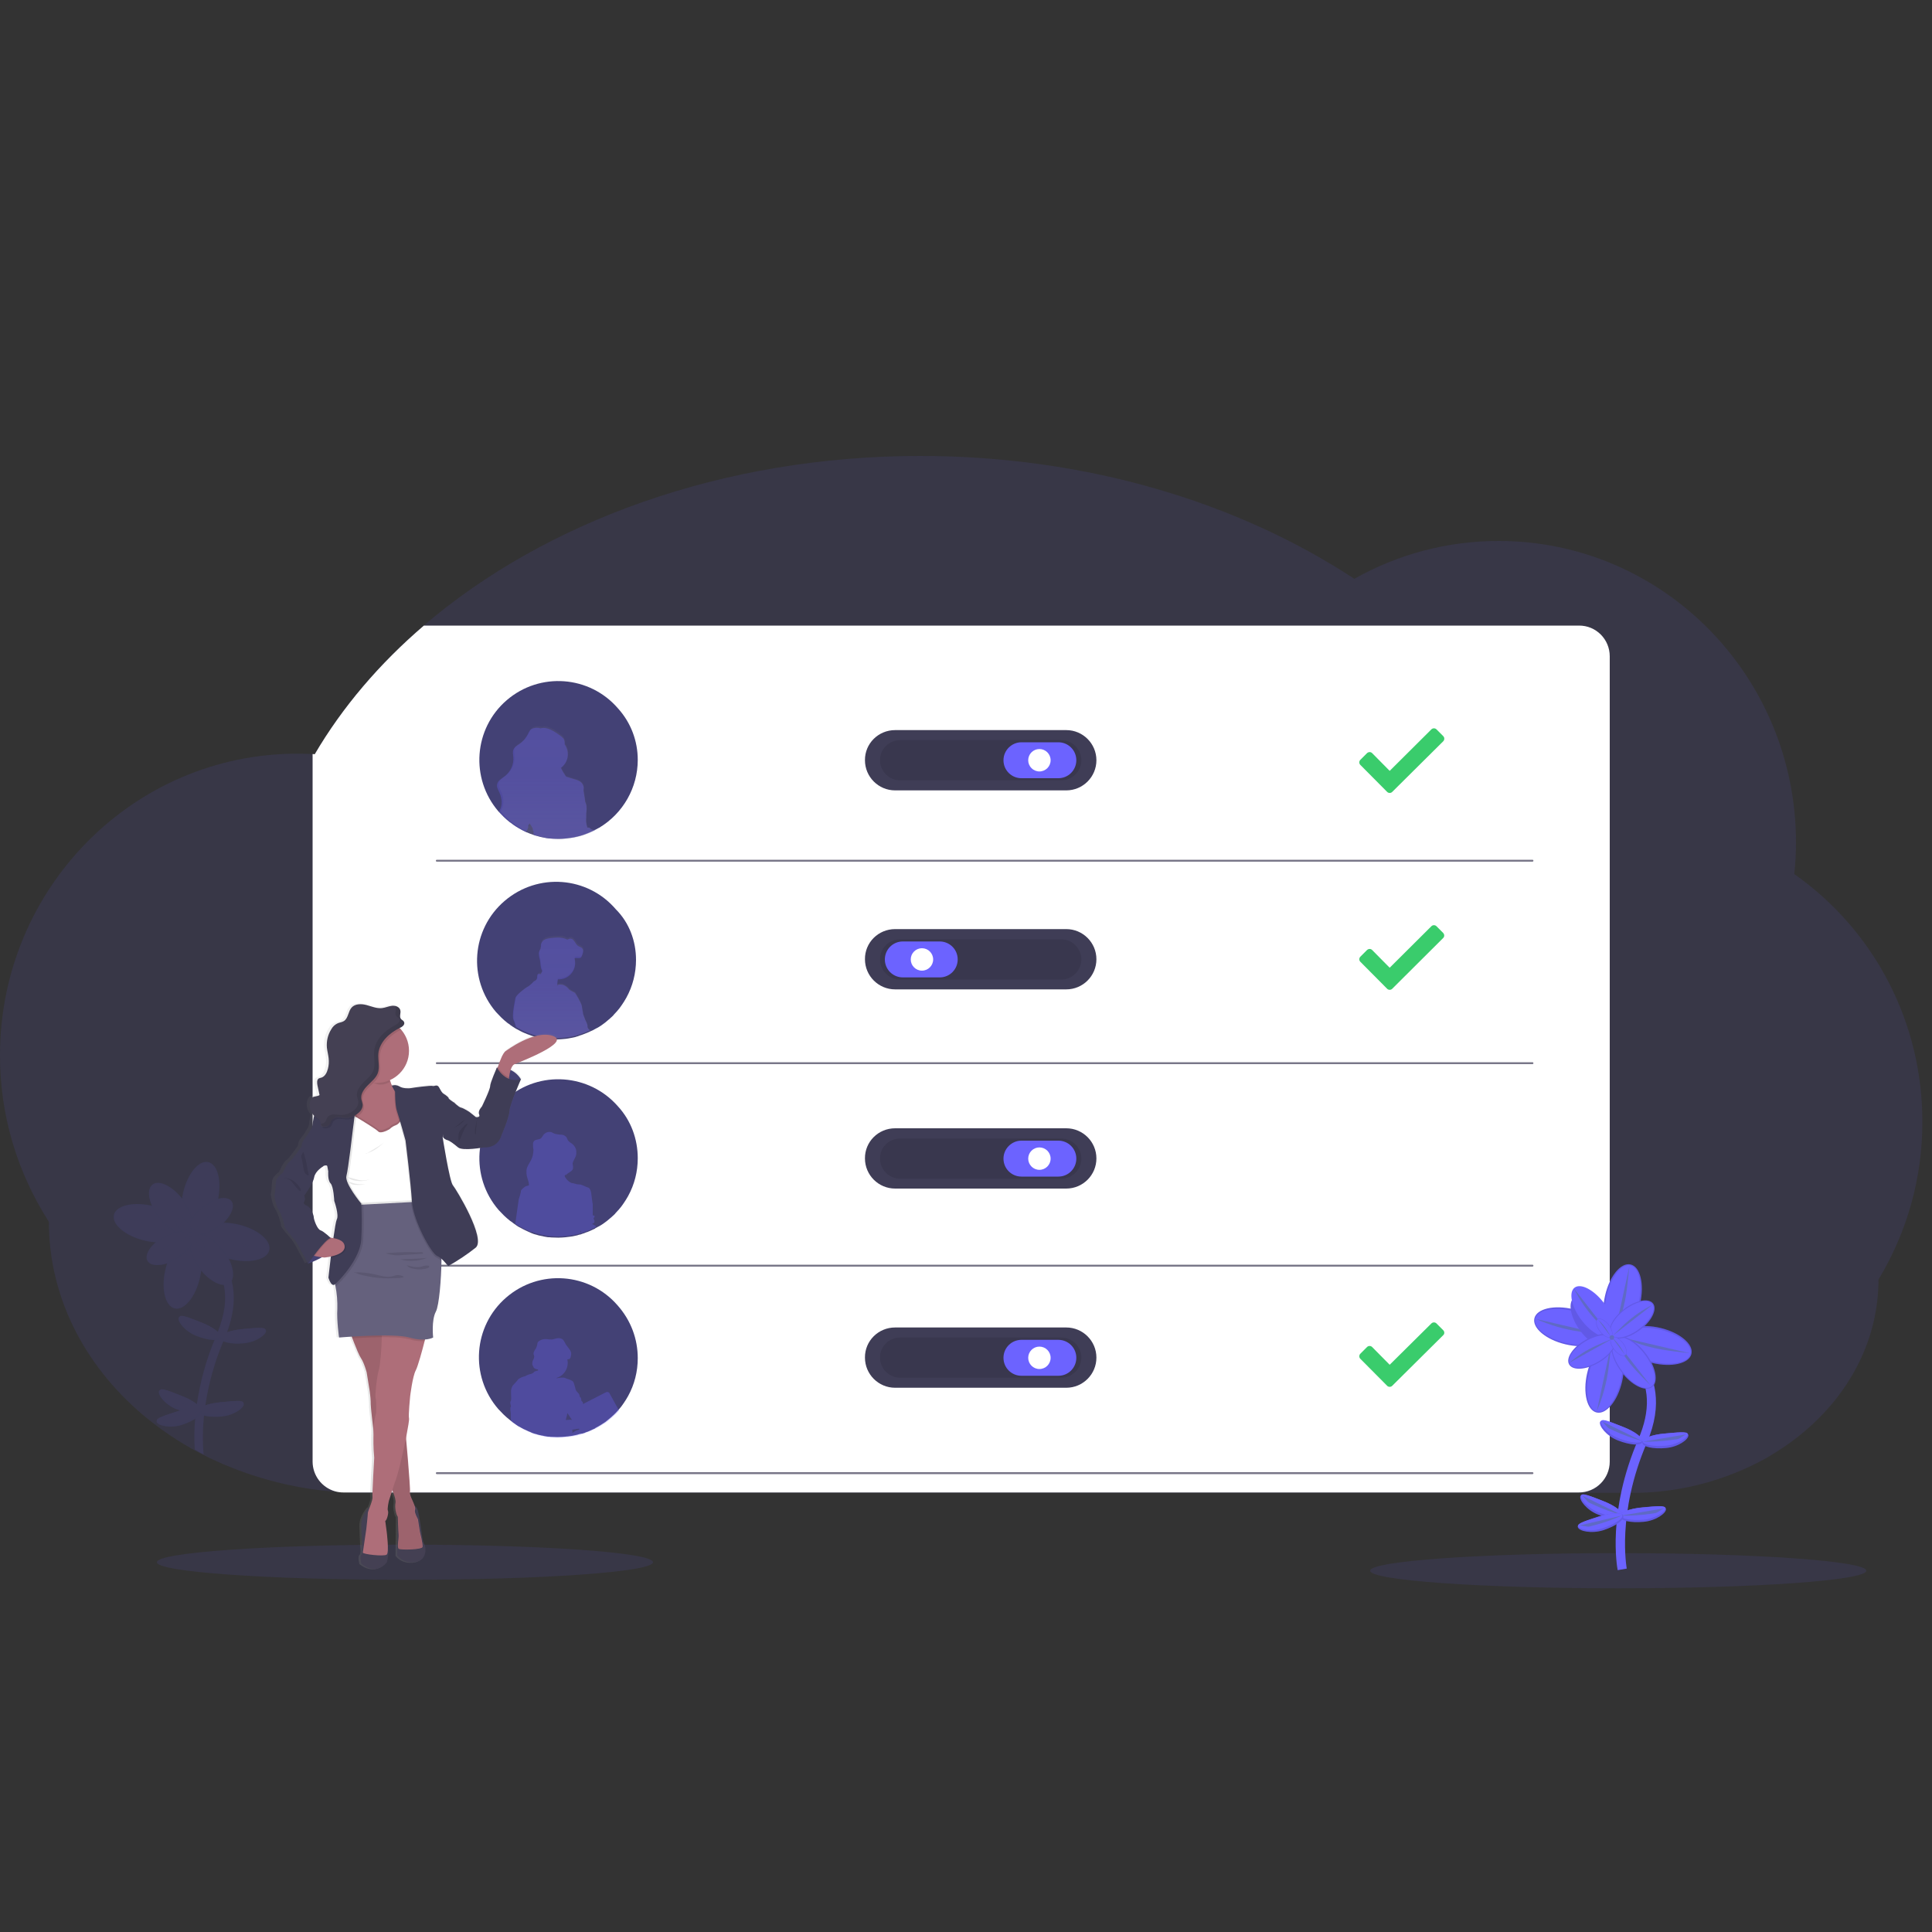 <?xml version="1.0" encoding="utf-8"?>
<!-- Generator: Adobe Illustrator 19.0.0, SVG Export Plug-In . SVG Version: 6.00 Build 0)  -->
<svg version="1.1" id="图层_1" xmlns="http://www.w3.org/2000/svg" xmlns:xlink="http://www.w3.org/1999/xlink" x="0px" y="0px"
	 viewBox="0 0 1000 1000" style="enable-background:new 0 0 1000 1000;" xml:space="preserve">
<rect x="0" y="0" width="1000" height="1000" fill="#333333" stroke="none"/>
<style type="text/css">
	.st0{opacity:0.1;fill:#6C63FF;enable-background:new    ;}
	.st1{fill:#FFFFFF;}
	.st2{opacity:0.7;fill:none;stroke:#3F3D56;stroke-linecap:round;stroke-miterlimit:10;enable-background:new    ;}
	.st3{fill:#3F3D56;}
	.st4{opacity:0.1;enable-background:new    ;}
	.st5{fill:#6C63FF;}
	.st6{fill:#434175;}
	.st7{fill:url(#SVGID_1_);}
	.st8{opacity:0.3;fill:#6C63FF;enable-background:new    ;}
	.st9{fill:url(#SVGID_2_);}
	.st10{opacity:0.3;}
	.st11{fill:#3ACC6C;}
	.st12{opacity:0.3;fill:#407D3B;enable-background:new    ;}
	.st13{opacity:0.1;}
	.st14{fill:url(#SVGID_3_);}
	.st15{fill:#4C4981;}
	.st16{fill:#AE6E79;}
	.st17{fill:#444053;}
	.st18{fill:#65617D;}
</style>
<path id="_x23_background" class="st0" d="M995,580.6c0.1,28.8-7.8,57-22.7,81.7c0,30.1-14,57.4-36.8,77.3
	c-5.7,5-11.8,9.4-18.3,13.3c-0.3,0.2-0.5,0.3-0.8,0.5c-0.5,0.3-1,0.6-1.5,0.9l-0.5,0.3l0,0c-21.6,12-45.9,18.3-70.5,18.1h-655
	c-5.2,0-10.4-0.2-15.5-0.6c-18.2-1.4-36.1-5.6-53.1-12.3c-3.3-1.3-6.6-2.7-9.8-4.2c-1.5-0.7-3-1.4-4.5-2.2c-0.9-0.5-1.9-1-2.8-1.4
	c-10.7-5.6-20.8-12.5-30-20.3c-29.6-25.4-47.9-60.5-47.9-99.3C8.7,606.5-0.1,576.7,0,546.2C0,460,68.9,390.1,153.9,390.1
	c2.6,0,5.2,0.1,7.8,0.2c0.4,0,0.7,0,1.1,0.1c14.3-24.4,33.5-46.9,56.5-66.6c62.9-53.8,154.7-87.8,257-87.8
	c85.9,0,164.5,24,224.7,63.6c22.8-12.9,48.5-19.6,74.7-19.6c85,0,153.9,69.9,153.9,156.1c0,5.5-0.3,10.9-0.9,16.3
	C970.5,481.8,995.1,529.6,995,580.6z"/>
<g id="_x23_chart_x28_have_x5B_list_x5D__x29_">
	<path class="st1" d="M833.2,339.7v416.8c0,8.8-7.1,16-16,16c0,0,0,0,0,0H177.8c-1.5,0-3-0.2-4.4-0.6c-6.9-2-11.6-8.3-11.6-15.4
		v-186c0-0.9,0-1.9,0-2.8V390.3c0.4,0,0.7,0,1.1,0.1c14.3-24.4,33.5-46.9,56.5-66.6h597.8C826.1,323.7,833.2,330.9,833.2,339.7z"/>
	<line class="st2" x1="226.1" y1="445.5" x2="793.2" y2="445.5"/>
	<line class="st2" x1="226.1" y1="550.3" x2="793.2" y2="550.3"/>
	<line class="st2" x1="226.1" y1="655.1" x2="793.2" y2="655.1"/>
	<line class="st2" x1="226.1" y1="762.5" x2="793.2" y2="762.5"/>
	<ellipse class="st0" cx="837.6" cy="813" rx="128.4" ry="9.1"/>
	<path class="st3" d="M463.3,377.9h88.6c8.6,0,15.6,7,15.6,15.6l0,0c0,8.6-7,15.6-15.6,15.6h-88.6c-8.6,0-15.6-7-15.6-15.6l0,0
		C447.6,384.9,454.6,377.9,463.3,377.9z"/>
	<path class="st4" d="M465.9,383.1h83.4c5.7,0,10.4,4.7,10.4,10.4v0c0,5.7-4.7,10.4-10.4,10.4h-83.4c-5.7,0-10.4-4.7-10.4-10.4v0
		C455.4,387.8,460.1,383.1,465.9,383.1z"/>
	<path class="st5" d="M528.7,384.2h19.1c5.1,0,9.3,4.1,9.3,9.3v0c0,5.1-4.1,9.3-9.3,9.3h-19.1c-5.1,0-9.3-4.1-9.3-9.3v0
		C519.4,388.4,523.6,384.2,528.7,384.2z"/>
	<circle class="st1" cx="538" cy="393.5" r="5.8"/>
	<path class="st3" d="M463.3,584h88.6c8.6,0,15.6,7,15.6,15.6v0c0,8.6-7,15.6-15.6,15.6h-88.6c-8.6,0-15.6-7-15.6-15.6v0
		C447.6,591,454.6,584,463.3,584z"/>
	<path class="st4" d="M465.9,589.3h83.4c5.7,0,10.4,4.7,10.4,10.4l0,0c0,5.7-4.7,10.4-10.4,10.4h-83.4c-5.7,0-10.4-4.7-10.4-10.4
		l0,0C455.4,593.9,460.1,589.3,465.9,589.3z"/>
	<path class="st5" d="M528.7,590.4h19.1c5.1,0,9.3,4.1,9.3,9.3v0c0,5.1-4.1,9.3-9.3,9.3h-19.1c-5.1,0-9.3-4.1-9.3-9.3v0
		C519.4,594.6,523.6,590.4,528.7,590.4z"/>
	<circle class="st1" cx="538" cy="599.7" r="5.8"/>
	<path class="st3" d="M463.3,687.1h88.6c8.6,0,15.6,7,15.6,15.6v0c0,8.6-7,15.6-15.6,15.6h-88.6c-8.6,0-15.6-7-15.6-15.6v0
		C447.6,694.1,454.6,687.1,463.3,687.1z"/>
	<path class="st4" d="M465.9,692.3h83.4c5.7,0,10.4,4.7,10.4,10.4v0c0,5.7-4.7,10.4-10.4,10.4h-83.4c-5.7,0-10.4-4.7-10.4-10.4v0
		C455.4,697,460.1,692.3,465.9,692.3z"/>
	<path class="st5" d="M528.7,693.5h19.1c5.1,0,9.3,4.1,9.3,9.3v0c0,5.1-4.1,9.3-9.3,9.3h-19.1c-5.1,0-9.3-4.1-9.3-9.3v0
		C519.4,697.6,523.6,693.5,528.7,693.5z"/>
	<circle class="st1" cx="538" cy="702.8" r="5.8"/>
	<path class="st3" d="M463.3,480.9h88.6c8.6,0,15.6,7,15.6,15.6v0c0,8.6-7,15.6-15.6,15.6h-88.6c-8.6,0-15.6-7-15.6-15.6v0
		C447.6,487.9,454.6,480.9,463.3,480.9z"/>
	<path class="st4" d="M465.9,486.2h83.4c5.7,0,10.4,4.7,10.4,10.4l0,0c0,5.7-4.7,10.4-10.4,10.4h-83.4c-5.7,0-10.4-4.7-10.4-10.4
		l0,0C455.4,490.8,460.1,486.2,465.9,486.2z"/>
	<path class="st5" d="M486.4,505.9h-19.1c-5.1,0-9.3-4.1-9.3-9.3v0c0-5.1,4.1-9.3,9.3-9.3h19.1c5.1,0,9.3,4.1,9.3,9.3v0
		C495.7,501.7,491.6,505.9,486.4,505.9z"/>
	<circle class="st1" cx="477.2" cy="496.6" r="5.8"/>
	<path class="st6" d="M330.1,393.3c0,14.4-7.6,27.7-19.9,35.1l-0.6,0.3l-1.1,0.6l0,0l-1,0.5l-0.2,0.1c-0.4,0.2-0.8,0.4-1.3,0.6
		c-1.4,0.6-2.8,1.2-4.3,1.7c-0.9,0.3-1.9,0.6-2.9,0.8c-2,0.5-4,0.8-6,1c-1.2,0.1-2.5,0.2-3.7,0.2c-1.5,0-3-0.1-4.5-0.2h-0.3
		c-0.5-0.1-1-0.1-1.5-0.2c-1.6-0.3-3.2-0.6-4.8-1.1l-0.8-0.2l-0.7-0.2l-0.2-0.1c-1.4-0.5-2.8-1-4.2-1.6l0,0
		c-2.3-1.1-4.6-2.4-6.7-3.9l-0.1-0.1l-0.1-0.1l-0.7-0.5l-0.6-0.4c-1.1-0.9-2.2-1.8-3.2-2.8c-0.9-0.9-1.8-1.9-2.7-2.8
		c-14.7-17.1-12.8-42.9,4.3-57.6c17.1-14.7,42.9-12.8,57.6,4.3C326.6,374.1,330.1,383.6,330.1,393.3z"/>
	
		<linearGradient id="SVGID_1_" gradientUnits="userSpaceOnUse" x1="311.222" y1="454.719" x2="311.222" y2="512.956" gradientTransform="matrix(1 0 0 -1 -28 888.96)">
		<stop  offset="0" style="stop-color:#808080;stop-opacity:0.25"/>
		<stop  offset="0.54" style="stop-color:#808080;stop-opacity:0.12"/>
		<stop  offset="1" style="stop-color:#808080;stop-opacity:0.1"/>
	</linearGradient>
	<path class="st7" d="M308.5,429.2L308.5,429.2l-1,0.3c-0.6,0-1.2-0.2-1.6-0.5l-0.3-0.3c-0.2-0.2-0.5-0.4-0.8-0.4h-0.1
		c-0.1,0-0.2,0-0.4,0c0,0,0,0-0.1,0c-0.1-0.1-0.2-0.2-0.2-0.3c-0.2-0.8-0.4-1.6-0.5-2.4c-0.1-0.9-0.1-1.7,0-2.6c0-0.7,0-1.4,0-2.1
		c0.1-0.8,0.2-1.6,0.2-2.3c0-0.8,0-1.7-0.2-2.5c-0.1-0.5-0.3-0.9-0.5-1.3l0,0c-0.1-1.2-0.3-2.3-0.5-3.5c-0.1-0.9-0.3-1.7-0.4-2.6
		c0-0.1,0.1-0.3,0.1-0.4c0.2-1.4-0.4-2.9-1.5-3.8c-0.3-0.3-0.7-0.5-1.1-0.7c-0.3-0.1-0.7-0.3-1-0.4l-5.5-1.7c-0.5-0.8-1-1.5-1.5-2.3
		c-0.4-0.7-0.8-1.5-1.1-2.2c3.7-2.8,4.7-7.9,2.3-11.9c-0.1-0.1-0.2-0.3-0.3-0.4l0,0c0-0.7,0-1.4-0.2-2c0,0,0,0,0-0.1
		c-0.1-0.5-0.4-1.1-0.7-1.5l-0.2-0.2c-0.1-0.1-0.2-0.2-0.3-0.3c-0.4-0.4-0.8-0.7-1.2-1c-1.8-1.4-4.2-3-6.4-3.6
		c-1.1-0.3-2.2-0.3-3.3,0l0,0l-0.2-0.1l-0.3-0.1l0.3,0.1c-1.2-0.3-2.4-0.3-3.5,0.1c-1.4,0.4-1.9,1.6-2.5,2.9c-1,2.1-2.5,3.8-4.3,5.1
		c-1.2,0.8-2.6,1.5-3.2,2.9c-0.6,1.4-0.2,2.7-0.1,4.1c0.3,3.7-1.2,7.4-4.1,9.8c-1.6,1.3-3.8,2.4-4.1,4.5c-0.2,1.5,0.6,2.9,1.2,4.3
		c1.3,2.9,1.7,6.4,0.2,9.2c-0.1,0.3-0.3,0.5-0.5,0.8c0.8,1,1.7,2,2.6,2.9c1,1,2,1.9,3.1,2.8l0.6,0.4l0.7,0.5l0.1,0.1l0.1,0.1
		c2.1,1.5,4.3,2.8,6.6,3.9c0-0.1,0-0.1,0.1-0.1c0,0.1,0,0.1,0,0.2c1.3,0.6,2.7,1.2,4.1,1.7l0.2,0.1l0.7,0.2l0.8,0.2
		c1.6,0.5,3.2,0.8,4.8,1.1c0.5,0.1,1,0.1,1.5,0.2h0.3c1.5,0.2,3,0.2,4.4,0.2c1.2,0,2.5-0.1,3.7-0.2c2-0.2,4-0.5,5.9-1
		c0.2-0.1,0.5-0.1,0.7-0.2c0.7-0.2,1.4-0.4,2.1-0.6c1.4-0.5,2.8-1,4.2-1.7c0.4-0.2,0.9-0.4,1.3-0.6l0.2-0.1L308.5,429.2L308.5,429.2
		C308.5,429.3,308.5,429.3,308.5,429.2z M273.7,428c0-0.1,0-0.1,0-0.2c0-0.2,0-0.5,0-0.7c0-0.1,0.1-0.3,0.2-0.4c0,0.1,0,0.3,0,0.4
		C273.8,427.5,273.8,427.8,273.7,428z"/>
	<path class="st8" d="M308.5,429.3L308.5,429.3l-1.1,0.3c-0.6,0-1.2-0.2-1.6-0.5c-0.1-0.1-0.2-0.2-0.3-0.3c-0.2-0.2-0.5-0.4-0.8-0.4
		h-0.1c-0.1,0-0.2,0-0.4,0c0,0,0,0-0.1,0c-0.1-0.1-0.2-0.2-0.2-0.3c-0.2-0.8-0.4-1.5-0.5-2.3c-0.1-0.9-0.1-1.7,0-2.6
		c0-0.7,0-1.4,0-2l0,0c0.1-0.8,0.2-1.5,0.2-2.3c0-0.8,0-1.7-0.2-2.5c-0.1-0.4-0.3-0.9-0.5-1.3l0,0c-0.1-1.2-0.3-2.3-0.5-3.5
		c-0.1-0.9-0.3-1.7-0.4-2.6c0-0.1,0.1-0.3,0.1-0.4c0.2-1.4-0.4-2.9-1.5-3.8c-0.3-0.3-0.7-0.5-1.1-0.7c-0.3-0.1-0.7-0.3-1-0.4
		l-5.5-1.7c-0.5-0.7-1-1.5-1.5-2.3c-0.4-0.7-0.8-1.4-1.2-2.2c3.7-2.7,4.7-7.8,2.3-11.7c-0.1-0.1-0.2-0.3-0.3-0.4l0,0
		c0-0.7,0-1.4-0.2-2c0,0,0,0,0-0.1c0-0.2-0.1-0.4-0.2-0.6c-0.1-0.3-0.3-0.6-0.6-0.8l-0.2-0.2c-0.1-0.1-0.2-0.2-0.3-0.3
		c-0.4-0.3-0.8-0.7-1.2-0.9c-1.8-1.3-4.3-3-6.5-3.5c-1.1-0.3-2.3-0.3-3.4,0l0,0l-0.2-0.1l-0.3-0.1l0.3,0.1c-1.2-0.3-2.4-0.3-3.6,0.1
		c-1.5,0.4-2,1.6-2.6,2.9c-1,2-2.5,3.8-4.3,5.1c-1.2,0.8-2.6,1.5-3.2,2.9c-0.6,1.3-0.2,2.7-0.1,4c0.3,3.7-1.3,7.3-4.2,9.7
		c-1.7,1.3-3.9,2.4-4.2,4.4c-0.3,1.5,0.6,2.9,1.2,4.2c1.3,2.9,1.7,6.4,0.2,9.1c-0.1,0.3-0.3,0.5-0.5,0.7c0.8,1,1.7,1.9,2.7,2.8
		c1,1,2.1,1.9,3.2,2.8l0.6,0.4l0.7,0.5l0.1,0.1l0.1,0.1c2.1,1.5,4.3,2.8,6.7,3.9c0,0,0-0.1,0.1-0.1c0.1-0.2,0.1-0.3,0.2-0.5
		c0.4-0.5,0.6-1.1,0.8-1.7c0-0.1,0-0.1,0-0.2c0-0.2,0-0.5,0-0.7c0-0.1,0.1-0.3,0.2-0.4c0.1-0.2,0.2-0.3,0.3-0.5
		c0.1-0.1,0.1-0.2,0.2-0.3l0,0c0.1,0.1,0.2,0.3,0.3,0.4c0.3,0.5,0.6,1,0.9,1.4c0.2,0.3,0.4,0.7,0.5,1.1c0,0.2,0,0.5,0,0.7
		c0.1,0.3,0.6,0.6,0.4,0.9c-0.2,0.3-0.2,0.7,0,1c0.1,0.2,0.2,0.3,0.4,0.5l0.2,0.1l0.7,0.2l0.8,0.2c1.6,0.4,3.2,0.8,4.8,1.1
		c0.5,0.1,1,0.1,1.5,0.2h0.3c1.5,0.2,3,0.2,4.5,0.2c1.3,0,2.5-0.1,3.7-0.2c2-0.2,4-0.5,6-1c0.2-0.1,0.5-0.1,0.7-0.2
		c0.7-0.2,1.4-0.4,2.1-0.6c1.4-0.5,2.9-1,4.3-1.7c0.4-0.2,0.9-0.4,1.3-0.6l0.2-0.1L308.5,429.3L308.5,429.3L308.5,429.3z"/>
	<path class="st6" d="M329.2,496.8c0,6.9-1.7,13.6-5,19.6c-0.7,1.3-1.5,2.5-2.3,3.7c-0.8,1.2-1.7,2.4-2.7,3.5
		c-0.1,0.1-0.1,0.1-0.2,0.2c-0.4,0.4-0.8,0.9-1.2,1.3l-0.4,0.5c-0.5,0.5-0.9,0.9-1.4,1.3c-0.1,0.1-0.1,0.1-0.2,0.2
		c-0.2,0.2-0.4,0.4-0.7,0.6c-1.2,1.1-2.5,2.1-3.8,3c-0.7,0.5-1.4,0.9-2.1,1.3l-0.6,0.3l-1.1,0.6l0,0l-0.7,0.4l-0.3,0.1l-0.2,0.1
		c-0.3,0.1-0.6,0.3-0.9,0.4c-0.1,0.1-0.3,0.1-0.4,0.2l-0.9,0.4c-0.8,0.3-1.5,0.6-2.3,0.9l0,0l-1.1,0.4h-0.1c-0.1,0-0.2,0.1-0.3,0.1
		l-0.2,0.1l-0.6,0.2l-0.2,0.1l-0.3,0.1l-0.4,0.1c-0.1,0-0.2,0.1-0.3,0.1l-0.6,0.2l0,0c-0.5,0.1-0.9,0.2-1.4,0.3
		c-1.5,0.3-3.1,0.6-4.7,0.7c-1.2,0.1-2.4,0.2-3.6,0.2h-0.3c-1.1,0-2.3-0.1-3.4-0.1l-1-0.1h-0.3h-0.2l-1.4-0.2l-1.1-0.2l-0.3-0.1
		c-0.5-0.1-1-0.2-1.5-0.3c0,0-0.1,0-0.1,0c-0.6-0.1-1.2-0.3-1.8-0.5l-0.8-0.2l-0.7-0.2l-0.2-0.1l0,0c-1.4-0.5-2.8-1-4.1-1.6l0,0
		c-0.9-0.4-1.8-0.9-2.7-1.4l-0.4-0.2l-0.6-0.3l-0.3-0.2c-0.9-0.5-1.7-1.1-2.6-1.7l-0.1-0.1l-0.1-0.1l-0.7-0.5l-0.6-0.4
		c-1.1-0.9-2.2-1.8-3.2-2.8c-0.9-0.9-1.8-1.9-2.7-2.8c-14.7-17.1-12.8-42.9,4.4-57.6s42.9-12.8,57.6,4.4
		C325.7,477.6,329.2,487.1,329.2,496.8z"/>
	
		<linearGradient id="SVGID_2_" gradientUnits="userSpaceOnUse" x1="313.68" y1="351.27" x2="313.68" y2="404.329" gradientTransform="matrix(1 0 0 -1 -28 888.96)">
		<stop  offset="0" style="stop-color:#808080;stop-opacity:0.25"/>
		<stop  offset="0.54" style="stop-color:#808080;stop-opacity:0.12"/>
		<stop  offset="1" style="stop-color:#808080;stop-opacity:0.1"/>
	</linearGradient>
	<path class="st9" d="M305.3,533.2c-0.1-0.1-0.1-0.2-0.2-0.3c-0.1-0.1-0.1-0.1-0.2-0.2c-0.6-0.4-0.9-1.2-0.8-1.9c0-0.1,0-0.2,0-0.2
		c-0.2-0.9-0.6-1.8-1-2.6c-0.2-0.5-0.5-1.2-0.7-1.8c-0.3-0.9-0.6-1.7-0.6-1.7s0-0.1,0-0.2c-0.1-0.5-0.4-2.1-0.6-3.5
		c0-0.1,0-0.2,0-0.3c-0.3-1.9-3.4-6.8-3.4-6.8l0,0c0-0.1-0.1-0.1-0.1-0.2c-0.7-0.3-3-1.7-3-1.7c-1.7-2.2-3.4-2.7-4.5-2.8h-0.1h-0.3
		c-0.1,0-0.2,0-0.3,0c-0.2,0-0.3,0.1-0.5,0.1l-0.2,0.1c-0.1,0-0.2,0.1-0.2,0.1l-0.1,0.4c-0.1-1.1,0-2.1,0.2-3.1l0.1-0.3
		c0.2,0,0.3,0,0.5,0c4.7-0.1,8.5-3.9,8.4-8.7c0-0.8-0.1-1.5-0.3-2.2c0,0,0-0.1,0-0.1l0.3-0.1c1-0.4,2.3,0.3,3.2-0.4
		c0.3-0.3,0.5-0.7,0.6-1.1c0.2-0.6,0.4-1.2,0.5-1.8c0-0.2,0-0.4,0-0.6v-0.1c0,0,0,0,0,0c0-0.4-0.2-0.8-0.4-1.1
		c-0.5-0.7-1.5-0.8-2.2-1.3c-0.6-0.5-1-1-1.4-1.7c-0.3-0.6-0.8-1.2-1.3-1.7c-0.6-0.5-1.3-0.6-2-0.3c-0.2,0.1-0.4,0.3-0.7,0.3
		c-0.3,0-0.5-0.1-0.7-0.2c-2.4-1.1-5.2-0.9-7.8-0.6c-1.1,0.1-2.1,0.3-3.1,0.7c-1,0.4-1.7,1.3-2.1,2.3c-0.2,0.8-0.1,1.7-0.3,2.5
		c-0.2,0.5-0.5,1-0.7,1.6c-0.1,0.3-0.2,0.6-0.2,0.9c0,0,0,0,0-0.1s0,0.1,0,0.2v0.4c0.1,1.1,0.3,2.1,0.6,3.2c0.3,1.7,0.2,3.5,0.9,5.1
		c0.1,0.2,0.2,0.4,0.3,0.6c-0.3,0.5-0.5,1.1-0.8,1.6l0,0c-0.1,0-0.3-0.1-0.4-0.1h-0.1h-0.2c-0.1,0-0.2,0-0.3,0l0,0
		c-0.1,0-0.1,0.1-0.2,0.1l-0.1,0.1l-0.1,0c0,0-0.1,0.1-0.1,0.1c0,0,0,0,0,0.1c0,0.1-0.1,0.2-0.1,0.3l0,0c0,0,0,0.1,0,0.1
		c0,0.2,0,0.4-0.1,0.6s0,0.2,0,0.3c0,0.1,0,0.2,0,0.3v0.1c0,0.1,0,0.2-0.1,0.3l-0.1,0.4l-0.1,0.1c-0.1,0.1-0.1,0.2-0.2,0.3l0,0
		l-0.3,0.3c-0.1,0.1-0.2,0.2-0.2,0.3l0,0l0,0l-0.1,0.1c-0.1,0-0.1,0-0.2,0.1c-0.1-0.1-0.3-0.1-1.1,0.8c-1,1.1-2.2,2-3.5,2.7
		c0,0-5.1,3.6-5.4,5.3c-0.3,1.7-1.9,8.9-1.1,11.4c0.1,0.3,0.3,0.8,0.6,1.4v0.1c0,0,0.3,1,0.7,2.4c0.1,0.1,0.2,0.1,0.3,0.2l0.6,0.3
		l0.4,0.2c0.9,0.5,1.8,1,2.7,1.4l0,0c1.3,0.6,2.7,1.2,4.1,1.6l0,0l0.2,0.1l0.7,0.2l0.8,0.2c0.6,0.2,1.2,0.3,1.8,0.5c0,0,0.1,0,0.1,0
		c0.5,0.1,1,0.2,1.5,0.3l0.3,0.1l1.1,0.2l1.4,0.2h0.2h0.3l1,0.1c1.1,0.1,2.2,0.1,3.4,0.1h0.3c1.2,0,2.4-0.1,3.6-0.2
		c1.6-0.1,3.1-0.4,4.7-0.7c0.5-0.1,0.9-0.2,1.4-0.3l0,0l0.6-0.2c0.1,0,0.2,0,0.3-0.1l0.4-0.1l0.3-0.1l0.2-0.1l0.6-0.2l0.2-0.1
		c0.1,0,0.2,0,0.3-0.1h0.1l1.1-0.4l0,0c0.8-0.3,1.6-0.6,2.3-0.9l0.9-0.4c0.1-0.1,0.3-0.1,0.4-0.2
		C305.5,533.6,305.4,533.4,305.3,533.2z M288.4,510.2L288.4,510.2L288.4,510.2L288.4,510.2L288.4,510.2L288.4,510.2z"/>
	<path class="st8" d="M305.3,533.3c-0.1-0.1-0.1-0.2-0.2-0.2c-0.1-0.1-0.1-0.1-0.2-0.2c-0.6-0.4-0.9-1.2-0.8-1.9c0-0.1,0-0.2,0-0.2
		c-0.2-0.9-0.6-1.7-1-2.5c-0.2-0.5-0.5-1.1-0.7-1.8c-0.3-0.9-0.6-1.6-0.6-1.6l0-0.2c-0.1-0.5-0.4-2.1-0.6-3.5c0-0.1,0-0.2,0-0.3
		c-0.3-1.8-3.4-6.7-3.4-6.7l0,0c0-0.1-0.1-0.1-0.1-0.2c-0.7-0.3-3-1.7-3-1.7c-1.7-2.2-3.4-2.7-4.5-2.7h-0.1h-0.3c-0.1,0-0.2,0-0.3,0
		c-0.2,0-0.3,0.1-0.5,0.1l-0.2,0.1c-0.1,0-0.2,0.1-0.2,0.1l-0.1,0.4c-0.1-1,0-2.1,0.2-3.1c0-0.1,0.1-0.2,0.1-0.3c0.2,0,0.3,0,0.5,0
		c4.6,0,8.4-3.8,8.4-8.4v0c0-0.8-0.1-1.6-0.3-2.3V496l0.1,0c1-0.4,2.3,0.3,3.2-0.4c0.3-0.3,0.5-0.7,0.6-1.1c0.2-0.6,0.4-1.1,0.5-1.7
		c0-0.2,0-0.4,0-0.5V492c0,0,0,0,0,0c0-0.4-0.2-0.8-0.4-1.1c-0.5-0.7-1.5-0.8-2.2-1.3c-0.6-0.4-1-1-1.4-1.6
		c-0.3-0.6-0.8-1.2-1.3-1.7c-0.6-0.5-1.3-0.6-2-0.3c-0.2,0.1-0.4,0.2-0.7,0.3c-0.3,0-0.5-0.1-0.7-0.2c-2.4-1.1-5.2-0.9-7.8-0.6
		c-1.1,0.1-2.1,0.3-3.1,0.7c-1,0.4-1.7,1.2-2.1,2.3c-0.2,0.8-0.1,1.7-0.3,2.5c-0.2,0.5-0.5,1-0.7,1.5c-0.1,0.3-0.2,0.6-0.2,0.9
		c0,0,0,0,0-0.1s0,0.1,0,0.2v0.4c0.1,1.1,0.3,2.1,0.6,3.1c0.3,1.7,0.2,3.5,0.9,5.1c0.1,0.2,0.2,0.4,0.3,0.5
		c-0.3,0.5-0.5,1.1-0.8,1.6l0,0c-0.1,0-0.3-0.1-0.4-0.1h-0.1H279c-0.1,0-0.2,0-0.3,0l0,0c-0.1,0-0.1,0.1-0.2,0.1l-0.1,0.1l-0.1,0
		c0,0-0.1,0.1-0.1,0.1c0,0,0,0,0,0.1c0,0.1-0.1,0.2-0.1,0.3l0,0c0,0,0,0.1,0,0.1c0,0.2,0,0.4-0.1,0.5c-0.1,0.2,0,0.2,0,0.3
		c0,0.1,0,0.2,0,0.3s0,0,0,0.1c0,0,0,0.2-0.1,0.3l-0.1,0.4l-0.1,0.1c0,0.1-0.1,0.2-0.2,0.3l0,0c-0.1,0-0.1,0.1-0.2,0.1
		c-0.1,0.1-0.2,0.2-0.2,0.3l0,0l0,0l-0.1,0.1c-0.1,0-0.1,0-0.2,0.1c-0.1-0.1-0.3-0.1-1.1,0.8c-1,1.1-2.2,2-3.5,2.7
		c0,0-5.1,3.6-5.4,5.2c-0.3,1.6-1.9,8.8-1.1,11.2c0.1,0.3,0.3,0.8,0.6,1.4v0.1c0,0,0.3,1,0.7,2.4l0.3,0.2l0.6,0.3l0.4,0.2
		c0.9,0.5,1.8,1,2.7,1.4l0,0c1.4,0.6,2.7,1.2,4.1,1.6l0,0l0.2,0.1l0.7,0.2l0.8,0.2c0.6,0.2,1.2,0.3,1.8,0.5c0,0,0.1,0,0.1,0
		c0.5,0.1,1,0.2,1.5,0.3l0.3,0.1l1.1,0.2l1.4,0.2h0.2h0.3l1,0.1c1.1,0.1,2.2,0.1,3.4,0.1h0.3c1.2,0,2.4-0.1,3.6-0.2
		c1.6-0.1,3.1-0.4,4.7-0.7c0.5-0.1,0.9-0.2,1.4-0.3l0,0l0.6-0.2c0.1,0,0.2,0,0.3-0.1l0.4-0.1l0.3-0.1l0.2-0.1l0.6-0.2l0.2-0.1
		c0.1,0,0.2,0,0.3-0.1h0.1l1.1-0.4l0,0c0.8-0.3,1.6-0.6,2.3-0.9l0.9-0.4c0.1-0.1,0.3-0.1,0.4-0.2
		C305.6,533.5,305.4,533.4,305.3,533.3z M288.4,510.5L288.4,510.5L288.4,510.5L288.4,510.5L288.4,510.5L288.4,510.5z"/>
	<path class="st6" d="M330.1,599.5c0,6.9-1.7,13.6-5,19.6c-0.7,1.3-1.5,2.5-2.3,3.7c-0.8,1.2-1.7,2.4-2.7,3.5
		c-0.1,0.1-0.1,0.1-0.2,0.2c-0.4,0.4-0.8,0.9-1.2,1.3l-0.4,0.5c-0.5,0.5-0.9,0.9-1.4,1.3c-0.1,0.1-0.1,0.1-0.2,0.2
		c-0.2,0.2-0.4,0.4-0.7,0.6c-1.2,1.1-2.5,2.1-3.8,3c-0.7,0.5-1.4,0.9-2.1,1.3l-0.6,0.3l-1.1,0.6l0,0l-0.5,0.3H308l-0.1,0.1l-0.3,0.1
		l-0.2,0.1l-0.9,0.4l-0.4,0.2l-0.9,0.4l-1.2,0.5l0,0l-0.7,0.2l-0.4,0.2l0,0l-1.1,0.4h-0.1l-0.3,0.1l-0.2,0.1l-0.6,0.2l-0.2,0.1h-0.1
		h-0.1h-0.1l-0.4,0.1c-0.1,0-0.2,0.1-0.3,0.1l-0.6,0.2l0,0c-0.5,0.1-0.9,0.2-1.4,0.3c-0.7,0.2-1.5,0.3-2.3,0.4
		c-0.8,0.1-1.6,0.2-2.4,0.3c-1.2,0.1-2.4,0.2-3.6,0.2h-0.3c-1.1,0-2.3-0.1-3.4-0.1l-1-0.1h-0.3h-0.2c-0.4,0-0.9-0.1-1.3-0.2h-0.1
		l-1.1-0.2l-0.3-0.1c-0.5-0.1-1-0.2-1.5-0.3c0,0-0.1,0-0.1,0c-0.6-0.1-1.2-0.3-1.8-0.5l-0.8-0.2l-0.7-0.2l-0.2-0.1l0,0l-0.6-0.2
		l-0.4-0.2l0,0c-0.3-0.1-0.6-0.2-0.9-0.4l0,0l-0.3-0.1l0,0l-0.4-0.2c-0.5-0.2-0.9-0.4-1.3-0.6l0,0c-0.9-0.4-1.8-0.9-2.7-1.4
		l-0.4-0.2l-0.6-0.3l-0.3-0.2c-0.4-0.3-0.9-0.5-1.3-0.9l0,0c-0.4-0.3-0.9-0.6-1.3-0.9l-0.1-0.1l-0.1-0.1l-0.7-0.5l-0.6-0.4
		c-1.1-0.9-2.2-1.8-3.2-2.8c-0.9-0.9-1.8-1.9-2.7-2.8c-14.8-17.1-12.9-42.9,4.1-57.7s42.9-12.9,57.7,4.1
		C326.6,580,330.1,589.6,330.1,599.5z"/>
	<g class="st10">
		<polygon class="st5" points="300.3,638.8 300.3,638.8 300.3,638.8 		"/>
		<path class="st5" d="M306.8,633.7c-0.1,0-0.2-0.1-0.3-0.2l0,0c0.2-0.2,0.5-0.4,0.8-0.4c0.3-0.1,0.4-0.5,0.4-0.9l0,0
			c0-0.4-0.1-0.8-0.3-1.1c-0.1-0.1-0.1-0.2-0.2-0.3l0,0c0.1-0.3,0.3-0.6,0.5-0.9c0.1-0.1,0.1-0.2,0-0.3c0.2-0.6-0.9-0.5-0.9-0.5
			v-5.7c0,0-0.1-0.5-0.2-1.3c-0.1-0.9-0.3-2.2-0.5-3.8c-0.3-3.3-1.6-3.6-1.6-3.6c-0.7-0.2-1.4-0.5-2-0.8c-0.7-0.3-1.4-0.6-2.1-0.8
			c-0.9,0-1.9-0.1-2.7-0.4c-0.6-0.2-1.2-0.3-1.9-0.4l-0.2-0.1c-1.5-0.7-2.7-2-3.4-3.5l0,0c0.3-0.3,0.5-0.7,0.7-1l0,0v0.7l0,0
			c0.9-1.6,3.5-1.9,3.7-3.7v-0.1c0-0.2,0-0.3,0-0.5l0,0l0,0c0-0.1,0-0.2,0-0.2l0,0c0-0.1,0-0.1,0-0.2c0-0.4-0.2-0.9-0.2-1.3v-0.1
			c0-0.1,0-0.3,0.1-0.4c0,0,0-0.1,0-0.1c0-0.1,0.1-0.3,0.1-0.4l0,0c0.4-1,1-1.9,1.4-2.9c0.1-0.2,0.1-0.5,0.2-0.7c0,0,0-0.1,0-0.1
			c0-0.2,0.1-0.5,0.1-0.7v-0.1c0-0.1,0-0.2,0-0.3s0,0.1,0,0.1v-0.1l0,0l0,0c0,0,0,0,0-0.1c0,0,0-0.1,0-0.1c0-0.1,0-0.2,0-0.2
			c0-1.5-0.7-2.8-1.7-3.8c-0.9-0.8-2.1-1.3-2.7-2.3c-0.3-0.5-0.4-1-0.7-1.5c-0.7-0.8-1.7-1.3-2.7-1.3c-1,0-2.1-0.2-3.1-0.4
			c-0.7-0.2-1.3-0.6-2-0.9c-1.6-0.4-3.2,0.2-4.2,1.5c-0.3,0.6-0.7,1.1-1.1,1.6c-1,0.9-2.8,0.5-3.7,1.5c-0.4,0.5-0.6,1.2-0.5,1.9
			c0,0,0,0.1,0,0.1l0,0c0,0.1,0,0.2,0,0.3c0,0,0,0.1,0,0.1c0,0.1,0,0.2,0,0.3c0,0,0,0.1,0,0.1v0.2c0,0.2,0.1,0.5,0.1,0.7
			c0.1,0.4,0.1,0.8,0.1,1.1c0,0.1,0,0.1,0,0.2c-0.1,1.8-0.5,3.5-1.3,5c-0.9,1.7-2.1,3.2-2.3,5.1c0,0.3,0,0.5,0,0.8v-0.1
			c0,0.1,0,0.1,0,0.2v0.3v0.4c0,0.1,0,0.2,0,0.3l0.1,0.4c0,0.1,0,0.2,0,0.2l0.1,0.5v0.1c0.2,0.9,0.6,1.8,0.8,2.7
			c0.1,0.3,0.1,0.6,0.2,0.9c0,0,0,0.1,0,0.1c0,0.3,0,0.5,0.1,0.8l0,0c0,0,0,0,0,0.1l0,0l0,0l0,0v0.1c-0.4,0.2-0.9,0.3-1.3,0.4
			c-0.8,0.1-3.1,2.1-2.9,2.7c0,0.1,0,0.1,0,0.2l0,0c0,0,0,0.1,0,0.1l0,0c-0.3,1.3-0.6,2.5-1.1,3.8l0,0l-1.8,12.7l0,0l0,0
			c0.4,0.3,0.9,0.6,1.3,0.9l0.3,0.2l0.6,0.3l0.4,0.2c0.9,0.5,1.8,1,2.7,1.4l0,0c0.4,0.2,0.9,0.4,1.3,0.6l0.4,0.2l0,0l0.3,0.1l0,0
			c0.1,0.1,0.3,0.3,0.5,0.3h0.4c0.1,0,0.2,0,0.3,0h0.1l0.4,0.2l0.6,0.2l0,0l0.2,0.1l0.7,0.2l0.8,0.2c0.6,0.2,1.2,0.3,1.8,0.5
			c0,0,0.1,0,0.1,0c0.5,0.1,1,0.2,1.5,0.3l0.3,0.1l1.1,0.2h0.1c0.4,0.1,0.9,0.1,1.3,0.2h0.2h0.3l1,0.1c1.1,0.1,2.2,0.1,3.4,0.1h0.3
			c1.2,0,2.4-0.1,3.6-0.2c0.8-0.1,1.6-0.2,2.4-0.3s1.5-0.3,2.3-0.4c0.5-0.1,0.9-0.2,1.4-0.3l0,0l0.6-0.2c0.1,0,0.2,0,0.3-0.1
			l0.4-0.1h0.1l0,0c0-0.6-0.1-1.1-0.1-1.5c0.1,0.2,0.3,0.3,0.3,0.4c0,0.1,0.1,0.1,0.1,0.2l0,0c-0.1,0.3-0.3,0.6-0.3,0.9l0,0l0,0h0.1
			l0.2-0.1l0.6-0.2l0.2-0.1l0.3-0.1h0.1l1.1-0.4l0,0l0.4-0.2l0.7-0.2l0,0l1.2-0.5l0.9-0.4l0.4-0.2l0.9-0.4l0.2-0.1l0.3-0.1l0.1-0.1
			h0.1c0-0.2,0-0.4,0-0.6l0,0v-0.1l0,0v-0.2C308,634.5,307.6,634,306.8,633.7z M273.9,613.4"/>
		<path class="st5" d="M268.2,637.4l-0.2-0.1C268.1,637.4,268.2,637.4,268.2,637.4z"/>
	</g>
	<path class="st6" d="M330.1,703c0,6.9-1.7,13.6-5,19.6c-0.7,1.3-1.5,2.5-2.3,3.7c-0.8,1.2-1.7,2.4-2.7,3.5c0,0.1-0.1,0.1-0.2,0.2
		l0,0c-0.4,0.4-0.8,0.9-1.2,1.3l-0.1,0.1l-0.3,0.3c-0.5,0.5-0.9,0.9-1.4,1.3c-0.1,0.1-0.1,0.1-0.2,0.2c-0.2,0.2-0.4,0.4-0.7,0.6
		c-0.9,0.8-1.9,1.6-2.8,2.3l-0.2,0.1l-0.4,0.3c-0.2,0.1-0.3,0.2-0.5,0.3c-0.7,0.5-1.4,0.9-2.1,1.3l-0.3,0.2l-0.2,0.1l-1.1,0.6l0,0
		l-0.5,0.3H308l-0.1,0.1l-0.3,0.1l-0.2,0.1l-0.9,0.4l-0.4,0.2l-0.9,0.4l-1.2,0.5l0,0l-0.7,0.2l-0.4,0.2l0,0l-0.2,0.1l-0.9,0.3h-0.1
		l-0.3,0.1l-0.2,0.1L301,742l-0.4,0.1l-0.2,0.1h-0.1h-0.1h-0.1l-0.4,0.1c-0.1,0-0.2,0.1-0.3,0.1l-0.6,0.2l0,0
		c-0.5,0.1-0.9,0.2-1.4,0.3c-0.7,0.2-1.5,0.3-2.3,0.4c-0.5,0.1-0.9,0.1-1.4,0.2h-0.2l-0.9,0.1c-1.2,0.1-2.4,0.2-3.6,0.2h-1
		c-0.9,0-1.8-0.1-2.7-0.1h-0.3l-0.7-0.1h-0.3h-0.2l-0.9-0.1l-0.4-0.1h-0.1l-1.1-0.2l-0.3-0.1l-0.7-0.1l-0.3-0.1l-0.5-0.1
		c0,0-0.1,0-0.1,0c-0.6-0.1-1.2-0.3-1.8-0.5l-0.3-0.1h-0.1l-0.4-0.1l-0.3-0.1l-0.4-0.1l-0.2-0.1l0,0l-0.6-0.2l-0.4-0.2l0,0l-0.4-0.2
		l-0.5-0.2l0,0l-0.3-0.1l0,0l-0.4-0.2c-0.5-0.2-0.9-0.4-1.3-0.6l0,0c-0.7-0.3-1.4-0.6-2-1c-0.2-0.1-0.5-0.2-0.7-0.4l-0.2-0.1l0,0
		l-0.2-0.1l-0.6-0.3l-0.3-0.2c-0.4-0.3-0.9-0.5-1.3-0.9l0,0c-0.4-0.3-0.9-0.6-1.3-0.9l-0.1-0.1l-0.1-0.1l-0.4-0.3l-0.4-0.3l-0.1-0.1
		c-0.2-0.1-0.3-0.3-0.5-0.4c-1.1-0.9-2.2-1.8-3.2-2.8c-0.9-0.9-1.8-1.9-2.7-2.8c-14.8-17.1-13-42.9,4.1-57.7
		c17.1-14.8,42.9-13,57.7,4.1C326.6,683.5,330.1,693.1,330.1,703z"/>
	<path class="st8" d="M315.5,721.2c-0.3-0.7-1.1-0.9-1.8-0.6l-11.9,6.1c0-0.2-0.1-0.3-0.1-0.5l0,0c0-0.4-0.2-0.7-0.5-0.9
		c-0.1-0.1-0.2-0.1-0.3-0.3l0,0c0-0.1,0-0.2,0-0.3l0,0c0-0.2,0-0.4-0.1-0.6c0-0.4-0.3-0.9-0.7-1.1h0c0-0.1,0-0.2,0-0.3
		c0-0.2-0.1-0.4-0.2-0.5l0,0c0-0.6-0.5-1.1-1.3-1.9c-0.3-0.3-0.5-0.7-0.7-1.2c0,0,0,0,0-0.1c-0.1-0.6-0.3-1.2-0.5-1.8
		c-0.1-0.4-0.2-0.7-0.3-1.1c-0.6-1.7-1.3-1.4-1.6-1.7c-0.3-0.3-2.2-0.7-3.1-1.2c-0.8-0.4-3.5,0-4.3,0.2c0-0.1,0-0.1,0-0.2
		c4-1.2,6.4-5.3,5.6-9.4l-0.1-0.2c0.4,0,0.8-0.1,1.2-0.2c0.3-0.3,0.5-0.6,0.6-1c0.2-0.8,0.3-1.6,0.2-2.3c0-0.1-0.1-0.2-0.1-0.2
		c0-0.1,0-0.1-0.1-0.2l0,0l0,0l0,0c0-0.1,0-0.1,0-0.2c-0.1-0.2-0.2-0.5-0.3-0.7c0,0,0,0,0,0.1c-0.6-0.9-1.3-1.8-2-2.7
		c-0.7-1-1.1-2.4-2.1-3.1c-1.1-0.6-2.4-0.6-3.6-0.2c-0.5,0.2-1.1,0.3-1.7,0.4c-1,0-1.9,0-2.9-0.2c-1.4-0.1-2.7,0.3-3.8,1
		c-0.2,0.2-0.5,0.4-0.6,0.6c-0.2,0.4-0.3,0.7-0.3,1.1c-0.1,0.7-0.4,1.4-0.7,2.1c-0.3,0.5-0.7,0.9-0.9,1.5c-0.3,0.5-0.4,1.1-0.3,1.7
		c0.1,0.3,0.3,0.6,0.3,0.9c0,0.7-0.2,1.4-0.6,2c-0.3,0.6-0.4,1.2-0.4,1.9c0,0.5,0.2,1,0.5,1.4l0,0l0,0c0,0.1,0.1,0.2,0.2,0.4l0,0.1
		c0.1,0.1,0.1,0.2,0.2,0.2l0.1,0.1l0.2,0.2c0.5,0.3,1.1,0.5,1.7,0.5l0,0c0,0.1,0.1,0.2,0.1,0.3v0.2c0,0,0,0.1,0,0.1
		c-0.1,0-1.8,0.2-2.3,1c-0.6,0.5-1.3,0.8-2.1,0.9c0,0-1.7,0.6-1.7,0.7c0,0.1-0.5,0.3-1.6,0.6c-1.1,0.3-2.8,1.3-2.8,1.6
		s-2.8,3-2.8,3.3c-0.5,1-0.8,2.1-0.7,3.2c0.1,1.9,0.2,4.2-0.2,4.6c-0.4,0.4,0,1.9,0,1.9c0.2,0.3,0.2,0.8,0,1.1
		c-0.4,0.6,0.1,3.3,0.1,3.3v2.8c0.1,0.4,0.1,0.8,0.2,1.2l0.1,0.1l0.4,0.3l0.4,0.3l0.1,0.1l0.1,0.1c0.4,0.3,0.9,0.6,1.3,0.9l0,0
		c0.4,0.3,0.9,0.6,1.3,0.9l0.3,0.2l0.6,0.3l0.2,0.1l0,0l0.2,0.1c0.2,0.1,0.5,0.3,0.7,0.4c0.7,0.4,1.3,0.7,2,1l0,0
		c0.4,0.2,0.9,0.4,1.3,0.6l0.4,0.2l0,0l0.3,0.1l0,0l0.5,0.2l0.4,0.2l0,0l0.4,0.2l0.6,0.2l0,0l0.2,0.1l0.4,0.1l0.3,0.1l0.4,0.1h0.1
		l0.3,0.1c0.6,0.2,1.2,0.3,1.8,0.5c0,0,0.1,0,0.1,0l0.5,0.1l0.3,0.1l0.7,0.1l0.3,0.1l1.1,0.2h0.1l0.4,0.1l0.9,0.1h0.2h0.3l0.7,0.1
		h0.3c0.9,0.1,1.7,0.1,2.7,0.1h1c1.2,0,2.4-0.1,3.6-0.2l0.9-0.1h0.2c0.5-0.1,0.9-0.1,1.4-0.2c0.8-0.1,1.5-0.3,2.3-0.4
		c0.5-0.1,0.9-0.2,1.4-0.3l0,0l0.6-0.2c0.1,0,0.2,0,0.3-0.1l0.4-0.1h0.1h0.1h0.1l0.2-0.1l0.4-0.1l0.2-0.1l0.2-0.1l0.3-0.1h0.1
		l0.9-0.3l0.2-0.1l0,0l0.4-0.2l0.7-0.2l0,0l1.2-0.5l0.9-0.4l0.4-0.2l0.9-0.4l0.2-0.1l0.3-0.1l0.1-0.1h0.1l0.5-0.3l0,0l1.1-0.6
		l0.2-0.1l0.3-0.2c0.7-0.4,1.4-0.9,2.1-1.3c0.2-0.1,0.3-0.2,0.5-0.3h0.2l0.2-0.3l0.2-0.1c1-0.7,1.9-1.5,2.8-2.3
		c0.2-0.2,0.5-0.4,0.7-0.6c0.1-0.1,0.1-0.1,0.2-0.2c0.5-0.4,0.9-0.9,1.4-1.3l0.3-0.3l0.1-0.1c0.4-0.4,0.8-0.9,1.2-1.3l0,0
		L315.5,721.2z M295.7,734.9l-0.2,0.1c0-0.1,0-0.1,0.1-0.2c0,0-1.3,0.1-2.7,0.2c0-0.2,0-0.5,0.1-0.7c0.3-1,0.5-1.9,0.7-2.9l0,0
		l2.3,3.5L295.7,734.9z M296.2,741.6c0-0.1,0-0.2,0-0.3c0.1-0.1,0.1-0.1,0.1-0.1c0-0.4-0.1-0.8-0.1-1.2l0,0h0.2l2.4-0.4
		c0,0,0.3,0,0.9-0.1l0.2,0.4c-1.1,0.3-2.2,0.8-3.1,1.4C296.7,741.4,296.5,741.5,296.2,741.6L296.2,741.6z"/>
	<path class="st11" d="M747,381l-3.5-3.5c-0.7-0.7-1.9-0.7-2.6,0c0,0,0,0,0,0L719.3,399l-9.1-9.2c-0.7-0.7-1.8-0.7-2.6,0
		c0,0,0,0,0,0l-3.5,3.5c-0.7,0.7-0.7,1.9,0,2.6c0,0,0,0,0,0l13.9,14c0.7,0.7,1.9,0.7,2.6,0c0,0,0,0,0,0l26.4-26.2
		C747.7,383,747.8,381.8,747,381C747.1,381.1,747,381.1,747,381z"/>
	<path class="st11" d="M747,482.9l-3.5-3.5c-0.7-0.7-1.9-0.7-2.6,0c0,0,0,0,0,0l-21.6,21.5l-9.1-9.2c-0.7-0.7-1.8-0.7-2.6,0
		c0,0,0,0,0,0l-3.5,3.5c-0.7,0.7-0.7,1.9,0,2.6c0,0,0,0,0,0l13.9,14c0.7,0.7,1.9,0.7,2.6,0c0,0,0,0,0,0l26.4-26.3
		C747.7,484.8,747.7,483.7,747,482.9C747,482.9,747,482.9,747,482.9z"/>
	<path class="st11" d="M747,688.5l-3.5-3.5c-0.7-0.7-1.9-0.7-2.6,0c0,0,0,0,0,0l-21.6,21.4l-9.1-9.2c-0.7-0.7-1.9-0.7-2.6,0
		c0,0,0,0,0,0l-3.5,3.5c-0.7,0.7-0.7,1.9,0,2.6c0,0,0,0,0,0l13.9,14c0.7,0.7,1.9,0.7,2.6,0l26.4-26.2
		C747.7,690.5,747.8,689.3,747,688.5C747.1,688.6,747,688.6,747,688.5z"/>
	<path class="st5" d="M837.3,812.7c-0.2-1.2-5.7-29.9,10.7-67.8c6.4-14.8,5.9-27.6-1.6-38c-3.4-4.7-7.9-8.6-13-11.2l1.9-4.3
		c5.9,3,11.1,7.4,15,12.8c5.8,8.1,10.9,22.1,2.1,42.6c-15.8,36.7-10.4,64.8-10.4,65.1L837.3,812.7z"/>
	<path class="st5" d="M861.7,742c6.6-0.6,12.1-1.2,12.2,0.9s-5,6-11.6,6.6s-12.1-0.6-12.2-2.7C849.9,744.6,855.1,742.5,861.7,742z"
		/>
	<path class="st4" d="M861.7,742c6.6-0.6,12.1-1.2,12.2,0.9s-5,6-11.6,6.6s-12.1-0.6-12.2-2.7C849.9,744.6,855.1,742.5,861.7,742z"
		/>
	<path class="st5" d="M861.7,742c6.4-0.5,11.7-1.4,11.9,0.3c0.1,1.7-4.9,5.4-11.4,6c-6.4,0.5-11.7-0.4-11.9-2.2
		C850.2,744.4,855.3,742.5,861.7,742z"/>
	<path class="st12" d="M850.4,746.2c5,0.1,10-0.2,15-0.9c0.9-0.1,1.9-0.3,2.8-0.4c1.7-0.3,3.5-2.4,5.2-2.6"/>
	<path class="st5" d="M850.1,780.2c6.6-0.6,12.1-1.2,12.2,0.9c0.2,2-5,6-11.6,6.6c-6.6,0.6-12.1-0.6-12.2-2.7
		C838.3,782.9,843.5,780.8,850.1,780.2z"/>
	<path class="st4" d="M850.1,780.2c6.6-0.6,12.1-1.2,12.2,0.9c0.2,2-5,6-11.6,6.6c-6.6,0.6-12.1-0.6-12.2-2.7
		C838.3,782.9,843.5,780.8,850.1,780.2z"/>
	<path class="st5" d="M850.1,780.3c6.4-0.5,11.7-1.4,11.9,0.3c0.1,1.7-4.9,5.4-11.3,6c-6.4,0.5-11.7-0.4-11.9-2.2
		C838.7,782.7,843.7,780.8,850.1,780.3z"/>
	<path class="st12" d="M838.9,784.5c5,0.1,10-0.2,15-0.9c0.9-0.1,1.9-0.3,2.8-0.4c1.7-0.3,3.5-2.4,5.2-2.6"/>
	<path class="st5" d="M840.2,738.6c-6.2-2.4-11.3-4.5-12-2.6c-0.7,1.9,3.1,7.2,9.3,9.6s11.8,2.8,12.5,0.9
		C850.8,744.5,846.4,741,840.2,738.6z"/>
	<path class="st4" d="M840.2,738.6c-6.2-2.4-11.3-4.5-12-2.6c-0.7,1.9,3.1,7.2,9.3,9.6s11.8,2.8,12.5,0.9
		C850.8,744.5,846.4,741,840.2,738.6z"/>
	<path class="st5" d="M840.2,738.6c-6-2.3-10.9-4.7-11.5-3s3.2,6.6,9.2,8.9c6,2.3,11.4,2.9,12,1.3
		C850.5,744.2,846.2,740.9,840.2,738.6z"/>
	<path class="st12" d="M849.8,745.8c-4.8-1.3-9.5-3-14.1-5.1c-0.9-0.4-1.7-0.8-2.6-1.2c-1.6-0.7-2.7-3.2-4.3-4"/>
	<path class="st5" d="M830,777c-6.2-2.4-11.3-4.5-12-2.6c-0.7,1.9,3.1,7.2,9.3,9.6c6.2,2.4,11.8,2.8,12.5,0.9
		C840.5,782.9,836.1,779.4,830,777z"/>
	<path class="st4" d="M830,777c-6.2-2.4-11.3-4.5-12-2.6c-0.7,1.9,3.1,7.2,9.3,9.6c6.2,2.4,11.8,2.8,12.5,0.9
		C840.5,782.9,836.1,779.4,830,777z"/>
	<path class="st5" d="M829.9,777c-6-2.3-10.9-4.6-11.5-3c-0.6,1.6,3.2,6.6,9.2,8.9c6,2.3,11.4,2.9,12,1.3S835.9,779.3,829.9,777z"/>
	<path class="st12" d="M839.5,784.2c-4.8-1.3-9.6-3-14.1-5.1c-0.9-0.4-1.7-0.8-2.6-1.2c-1.6-0.7-2.7-3.2-4.3-4"/>
	<path class="st5" d="M827.6,784.9c-6.3,2.1-11.6,3.6-10.9,5.6c0.6,2,7,3.5,13.3,1.5c6.3-2.1,10.8-5.3,10.2-7.3
		S833.9,782.9,827.6,784.9z"/>
	<path class="st4" d="M827.6,784.9c-6.3,2.1-11.6,3.6-10.9,5.6c0.6,2,7,3.5,13.3,1.5c6.3-2.1,10.8-5.3,10.2-7.3
		S833.9,782.9,827.6,784.9z"/>
	<path class="st5" d="M827.6,785c-6.1,2-11.3,3.3-10.8,5c0.5,1.7,6.7,3.1,12.8,1c6.1-2,10.6-5,10.1-6.7
		C839.1,782.7,833.7,783,827.6,785z"/>
	<path class="st12" d="M839.6,784.4c-4.6,2.1-9.3,3.7-14.1,5l-2.7,0.7c-1.7,0.4-4.1-0.8-5.8-0.4"/>
	
		<ellipse transform="matrix(-0.972 -0.236 0.236 -0.972 1526.704 1575.834)" class="st5" cx="857.7" cy="696.5" rx="18.6" ry="9.3"/>
	
		<ellipse transform="matrix(-0.972 -0.236 0.236 -0.972 1526.704 1575.834)" class="st4" cx="857.7" cy="696.5" rx="18.6" ry="9.3"/>
	
		<ellipse transform="matrix(-0.972 -0.236 0.236 -0.972 1526.668 1575.924)" class="st5" cx="857.7" cy="696.5" rx="18.1" ry="8.5"/>
	<path class="st12" d="M840.2,692.4c7.1,3.2,14.6,5.4,22.3,6.5c1.5,0.2,2.9,0.4,4.3,0.6l8.2,1"/>
	
		<ellipse transform="matrix(-0.975 -0.221 0.221 -0.975 1509.753 1513.83)" class="st5" cx="839.5" cy="672.5" rx="9.3" ry="18.6"/>
	
		<ellipse transform="matrix(-0.975 -0.221 0.221 -0.975 1509.753 1513.83)" class="st4" cx="839.5" cy="672.5" rx="9.3" ry="18.6"/>
	
		<ellipse transform="matrix(-0.975 -0.221 0.221 -0.975 1509.842 1513.864)" class="st5" cx="839.6" cy="672.5" rx="8.5" ry="18.1"/>
	<path class="st12" d="M835.8,690.1c3.1-7.2,5.2-14.7,6.2-22.4c0.2-1.5,0.3-2.9,0.5-4.3l0.9-8.2"/>
	
		<ellipse transform="matrix(-0.975 -0.221 0.221 -0.975 1482.558 1591.445)" class="st5" cx="830.3" cy="712.8" rx="9.3" ry="18.6"/>
	
		<ellipse transform="matrix(-0.975 -0.221 0.221 -0.975 1482.558 1591.445)" class="st4" cx="830.3" cy="712.8" rx="9.3" ry="18.6"/>
	
		<ellipse transform="matrix(-0.975 -0.221 0.221 -0.975 1482.642 1591.477)" class="st5" cx="830.3" cy="712.8" rx="8.5" ry="18.1"/>
	<path class="st12" d="M826.5,730.4c3.1-7.2,5.1-14.7,6.1-22.4c0.2-1.5,0.3-2.9,0.5-4.3l0.9-8.2"/>
	
		<ellipse transform="matrix(-0.972 -0.236 0.236 -0.972 1440.053 1546.069)" class="st5" cx="812.6" cy="686.8" rx="18.6" ry="9.3"/>
	
		<ellipse transform="matrix(-0.972 -0.236 0.236 -0.972 1440.053 1546.069)" class="st4" cx="812.6" cy="686.8" rx="18.6" ry="9.3"/>
	
		<ellipse transform="matrix(-0.972 -0.236 0.236 -0.972 1440.016 1546.175)" class="st5" cx="812.6" cy="686.8" rx="18.1" ry="8.5"/>
	<path class="st12" d="M795.1,682.7c7.1,3.2,14.6,5.4,22.3,6.5c1.5,0.2,2.9,0.4,4.3,0.6l8.2,1"/>
	
		<ellipse transform="matrix(-0.604 -0.797 0.797 -0.604 793.833 1804.665)" class="st5" cx="845" cy="705.2" rx="15.9" ry="7.9"/>
	
		<ellipse transform="matrix(-0.604 -0.797 0.797 -0.604 793.833 1804.665)" class="st4" cx="845" cy="705.2" rx="15.9" ry="7.9"/>
	
		<ellipse transform="matrix(-0.604 -0.797 0.797 -0.604 793.752 1804.674)" class="st5" cx="845" cy="705.2" rx="15.5" ry="7.3"/>
	<path class="st12" d="M835.6,693.1c3,6,6.8,11.5,11.3,16.4c0.9,0.9,1.7,1.8,2.6,2.7l4.9,5"/>
	<ellipse transform="matrix(-0.6 -0.8 0.8 -0.6 771.571 1754.307)" class="st5" cx="824.4" cy="684.3" rx="15.9" ry="7.9"/>
	<ellipse transform="matrix(-0.6 -0.8 0.8 -0.6 771.571 1754.307)" class="st4" cx="824.4" cy="684.3" rx="15.9" ry="7.9"/>
	
		<ellipse transform="matrix(-0.604 -0.797 0.797 -0.604 780.924 1745.536)" class="st5" cx="823.9" cy="678.9" rx="15.5" ry="7.3"/>
	<path class="st12" d="M814.5,666.7c3,6,6.8,11.5,11.3,16.4c0.9,0.9,1.7,1.8,2.6,2.7l4.9,5"/>
	
		<ellipse transform="matrix(-0.605 -0.797 0.797 -0.605 811.122 1769.891)" class="st5" cx="844.9" cy="683.6" rx="6.8" ry="13.6"/>
	
		<ellipse transform="matrix(-0.605 -0.797 0.797 -0.605 811.122 1769.891)" class="st4" cx="844.9" cy="683.6" rx="6.8" ry="13.6"/>
	
		<ellipse transform="matrix(-0.605 -0.797 0.797 -0.605 811.106 1769.825)" class="st5" cx="844.9" cy="683.5" rx="6.2" ry="13.2"/>
	<path class="st12" d="M855.3,675.4c-5.1,2.5-9.8,5.8-14,9.6c-0.8,0.7-1.6,1.5-2.3,2.2l-4.3,4.2"/>
	
		<ellipse transform="matrix(-0.498 -0.867 0.867 -0.498 627.93 1761.721)" class="st5" cx="823.6" cy="699.2" rx="6.8" ry="13.6"/>
	
		<ellipse transform="matrix(-0.498 -0.867 0.867 -0.498 627.93 1761.721)" class="st4" cx="823.6" cy="699.2" rx="6.8" ry="13.6"/>
	
		<ellipse transform="matrix(-0.498 -0.867 0.867 -0.498 627.934 1761.663)" class="st5" cx="823.5" cy="699.2" rx="6.2" ry="13.2"/>
	<path class="st12" d="M812.1,705.5c4.3-3.7,9.1-6.8,14.3-9.1c1-0.4,2-0.9,2.9-1.3l5.5-2.3"/>
	
		<ellipse transform="matrix(-0.612 -0.791 0.791 -0.612 794.807 1765.24)" class="st5" cx="830.6" cy="687.6" rx="5.8" ry="2.9"/>
	
		<ellipse transform="matrix(-0.612 -0.791 0.791 -0.612 794.807 1765.24)" class="st4" cx="830.6" cy="687.6" rx="5.8" ry="2.9"/>
	
		<ellipse transform="matrix(-0.612 -0.791 0.791 -0.612 794.842 1765.239)" class="st5" cx="830.6" cy="687.6" rx="5.7" ry="2.7"/>
	<path class="st12" d="M827.2,683.1c1.8,1.6,3.4,3.5,4.7,5.6c0.2,0.4,0.5,0.8,0.7,1.2l1.3,2.2"/>
	
		<ellipse transform="matrix(-0.612 -0.791 0.791 -0.612 799.135 1786.11)" class="st5" cx="837.8" cy="697" rx="5.8" ry="2.9"/>
	
		<ellipse transform="matrix(-0.612 -0.791 0.791 -0.612 799.135 1786.11)" class="st4" cx="837.8" cy="697" rx="5.8" ry="2.9"/>
	
		<ellipse transform="matrix(-0.612 -0.791 0.791 -0.612 799.152 1786.097)" class="st5" cx="837.8" cy="697" rx="5.7" ry="2.7"/>
	<path class="st12" d="M834.5,692.4c1.8,1.6,3.4,3.5,4.7,5.6c0.2,0.4,0.5,0.8,0.7,1.2l1.3,2.2"/>
	<circle class="st5" cx="834.3" cy="692.3" r="1.2"/>
	<circle class="st12" cx="834.3" cy="692.3" r="1.2"/>
	<g class="st13">
		<path class="st5" d="M105.4,752.9c-0.6-6.7-0.5-13.5,0.2-20.2c0-0.3,0.1-0.6,0.1-0.9c0.1-0.6,0.1-1.1,0.2-1.7c0-0.2,0-0.4,0.1-0.5
			c0.1-0.7,0.2-1.4,0.3-2.1c0,0,0,0,0-0.1c1.7-11.4,4.8-22.5,9.3-33.1l0.3-0.8c0.1-0.3,0.2-0.5,0.3-0.8s0.1-0.3,0.2-0.5
			s0.1-0.3,0.2-0.4c0.3-0.7,0.6-1.4,0.9-2.1v-0.1c4.1-11,4.2-20,2.3-27.1c-0.1-0.2-0.1-0.5-0.2-0.7c-1.1-4.1-3-7.9-5.4-11.3
			l-0.4-0.5c-0.3-0.4-0.6-0.7-0.9-1.1c-2.5-3.1-5.5-5.9-8.8-8.2l-0.5-0.4c-0.3-0.2-0.5-0.4-0.8-0.5c-0.3-0.2-0.5-0.3-0.7-0.4
			c-0.4-0.2-0.7-0.5-1.1-0.6l-0.5-0.3c-0.7-0.4-1.1-0.6-1.2-0.6l-0.1,0.2l-0.2,0.4v0.1v0l-0.1,0.2v0.1v0.1l-0.1,0.3v0.1l-0.1,0.2
			v0.1l-0.2,0.5l-0.4,1l-0.1,0.1l-0.1,0.2l-0.1,0.2l-0.2,0.5l0.3,0.2l0.2,0.1c0,0,0,0,0.1,0h0.1l0.1,0.1l0.2,0.1l0.6,0.3l0.4,0.2
			c0.7,0.4,1.6,1,2.5,1.6l0.9,0.7l0.4,0.3c0.4,0.3,0.9,0.7,1.3,1l0,0l0.4,0.3c0.2,0.2,0.5,0.4,0.7,0.7l0.1,0.1
			c0.7,0.7,1.4,1.4,2.1,2.2c0.9,1,1.8,2.1,2.6,3.2c0.3,0.4,0.5,0.8,0.8,1.2c0.9,1.3,1.7,2.7,2.3,4.2l0,0c0.9,1.9,1.5,3.9,2,5.9
			c0,0.1,0.1,0.3,0.1,0.4c1.6,7.3,0.5,15.4-3.1,24.4c0,0,0,0.1,0,0.1c-0.2,0.5-0.4,0.9-0.6,1.4v0.1c-0.1,0.1-0.1,0.2-0.1,0.3
			l-0.6,1.4c-0.1,0.3-0.3,0.6-0.4,0.9c-4.4,10.6-7.4,21.7-9.1,33.1c0,0,0,0.1,0,0.1c-0.1,0.7-0.2,1.3-0.3,1.9v0.2c0,0,0,0.1,0,0.1
			v0.2c-0.1,0.5-0.1,1-0.2,1.5l0,0l-0.1,0.5c0,0.1,0,0.3,0,0.4c-0.1,0.6-0.1,1.2-0.2,1.7c0,0.4-0.1,0.8-0.1,1.2
			c-0.5,5.3-0.5,10.5-0.2,15.8L105.4,752.9z"/>
		<path class="st5" d="M125.6,687.9c6.5-0.6,11.9-1.2,12.1,0.9c0.2,2-5,5.9-11.5,6.5c-6.5,0.6-11.9-0.6-12.1-2.7
			S119.1,688.5,125.6,687.9z"/>
		<path class="st0" d="M125.6,687.9c6.5-0.6,11.9-1.2,12.1,0.9c0.2,2-5,5.9-11.5,6.5c-6.5,0.6-11.9-0.6-12.1-2.7
			S119.1,688.5,125.6,687.9z"/>
		<path class="st5" d="M125.6,688c6.3-0.5,11.6-1.4,11.8,0.3c0.1,1.7-4.9,5.4-11.2,5.9c-6.3,0.5-11.6-0.4-11.8-2.1
			C114.2,690.3,119.2,688.5,125.6,688z"/>
		<path class="st8" d="M114.5,692.1c4.9,0.1,9.9-0.2,14.8-0.9l2.8-0.4c1.7-0.3,3.4-2.3,5.1-2.6L114.5,692.1z"/>
		<path class="st5" d="M114.1,725.8c6.5-0.6,11.9-1.2,12.1,0.9c0.2,2-5,5.9-11.5,6.5s-11.9-0.6-12.1-2.7
			C102.4,728.5,107.6,726.4,114.1,725.8z"/>
		<path class="st0" d="M114.1,725.8c6.5-0.6,11.9-1.2,12.1,0.9c0.2,2-5,5.9-11.5,6.5s-11.9-0.6-12.1-2.7
			C102.4,728.5,107.6,726.4,114.1,725.8z"/>
		<path class="st5" d="M114.2,725.8c6.3-0.5,11.6-1.4,11.8,0.3c0.1,1.7-4.9,5.4-11.2,5.9c-6.3,0.5-11.6-0.4-11.8-2.2
			C102.8,728.2,107.8,726.4,114.2,725.8z"/>
		<path class="st8" d="M103,730c4.9,0.1,9.9-0.2,14.8-0.9c0.9-0.1,1.9-0.3,2.8-0.4c1.7-0.3,3.5-2.3,5.1-2.6L103,730z"/>
		<path class="st5" d="M104.4,684.6c-6.1-2.4-11.1-4.5-11.9-2.6s3.1,7.1,9.2,9.5s11.6,2.8,12.4,0.9
			C114.8,690.4,110.5,687,104.4,684.6z"/>
		<path class="st0" d="M104.4,684.6c-6.1-2.4-11.1-4.5-11.9-2.6s3.1,7.1,9.2,9.5s11.6,2.8,12.4,0.9
			C114.8,690.4,110.5,687,104.4,684.6z"/>
		<path class="st5" d="M104.4,684.6c-5.9-2.3-10.8-4.6-11.4-3c-0.6,1.6,3.2,6.5,9.1,8.8c5.9,2.3,11.3,2.9,11.9,1.3
			C114.6,690.1,110.3,686.9,104.4,684.6z"/>
		<path class="st8" d="M113.8,691.8c-4.8-1.3-9.4-3-13.9-5l-2.6-1.2c-1.6-0.7-2.6-3.2-4.2-3.9L113.8,691.8z"/>
		<path class="st5" d="M94.2,722.6c-6.1-2.4-11.1-4.5-11.9-2.6s3.1,7.1,9.2,9.5c6.1,2.4,11.6,2.8,12.4,0.9
			C104.6,728.4,100.3,724.9,94.2,722.6z"/>
		<path class="st0" d="M94.2,722.6c-6.1-2.4-11.1-4.5-11.9-2.6s3.1,7.1,9.2,9.5c6.1,2.4,11.6,2.8,12.4,0.9
			C104.6,728.4,100.3,724.9,94.2,722.6z"/>
		<path class="st5" d="M94.2,722.6c-5.9-2.3-10.8-4.6-11.4-3c-0.6,1.6,3.2,6.5,9.1,8.8c5.9,2.3,11.3,2.9,11.9,1.3
			C104.4,728.1,100.1,724.9,94.2,722.6z"/>
		<path class="st8" d="M103.7,729.7c-4.8-1.3-9.4-3-13.9-5l-2.5-1.2c-1.6-0.7-2.6-3.2-4.2-3.9L103.7,729.7z"/>
		<path class="st5" d="M91.9,730.5c-6.2,2-11.4,3.6-10.8,5.5c0.6,1.9,6.9,3.5,13.1,1.5c6.2-2,10.7-5.3,10.1-7.2
			C103.7,728.3,98.1,728.4,91.9,730.5z"/>
		<path class="st0" d="M91.9,730.5c-6.2,2-11.4,3.6-10.8,5.5c0.6,1.9,6.9,3.5,13.1,1.5c6.2-2,10.7-5.3,10.1-7.2
			C103.7,728.3,98.1,728.4,91.9,730.5z"/>
		<path class="st5" d="M91.9,730.5c-6.1,2-11.2,3.3-10.7,4.9s6.6,3,12.6,1c6.1-2,10.5-4.9,10-6.6C103.3,728.2,97.9,728.5,91.9,730.5
			z"/>
		<path class="st8" d="M103.8,729.9c-4.5,2-9.2,3.7-14,5c-0.9,0.2-1.8,0.5-2.7,0.7c-1.7,0.4-4.1-0.8-5.8-0.4L103.8,729.9z"/>
		
			<ellipse transform="matrix(-0.972 -0.236 0.236 -0.972 87.966 1296.408)" class="st5" cx="121.6" cy="642.9" rx="18.4" ry="9.2"/>
		
			<ellipse transform="matrix(-0.972 -0.236 0.236 -0.972 87.966 1296.408)" class="st0" cx="121.6" cy="642.9" rx="18.4" ry="9.2"/>
		
			<ellipse transform="matrix(-0.972 -0.236 0.236 -0.972 87.924 1296.514)" class="st5" cx="121.6" cy="643" rx="17.9" ry="8.4"/>
		<path class="st8" d="M104.3,638.9c7,3.2,14.5,5.3,22.1,6.4c1.4,0.2,2.9,0.4,4.3,0.5l8.1,0.9L104.3,638.9z"/>
		
			<ellipse transform="matrix(-0.975 -0.221 0.221 -0.975 67.904 1246.061)" class="st5" cx="103.6" cy="619.2" rx="9.2" ry="18.4"/>
		
			<ellipse transform="matrix(-0.975 -0.221 0.221 -0.975 67.904 1246.061)" class="st0" cx="103.6" cy="619.2" rx="9.2" ry="18.4"/>
		
			<ellipse transform="matrix(-0.975 -0.221 0.221 -0.975 67.993 1246.095)" class="st5" cx="103.7" cy="619.2" rx="8.4" ry="17.9"/>
		<path class="st8" d="M99.9,636.6c3.1-7.1,5.1-14.5,6.1-22.2c0.2-1.4,0.3-2.9,0.5-4.3l0.8-8.1L99.9,636.6z"/>
		
			<ellipse transform="matrix(-0.975 -0.221 0.221 -0.975 41.011 1322.826)" class="st5" cx="94.5" cy="659.1" rx="9.2" ry="18.4"/>
		
			<ellipse transform="matrix(-0.975 -0.221 0.221 -0.975 41.011 1322.826)" class="st0" cx="94.5" cy="659.1" rx="9.2" ry="18.4"/>
		
			<ellipse transform="matrix(-0.975 -0.221 0.221 -0.975 41.11 1322.882)" class="st5" cx="94.5" cy="659.1" rx="8.4" ry="17.9"/>
		<path class="st8" d="M90.8,676.5c3.1-7.1,5.1-14.5,6.1-22.2c0.2-1.4,0.3-2.9,0.5-4.3l0.8-8.1L90.8,676.5z"/>
		
			<ellipse transform="matrix(-0.972 -0.236 0.236 -0.972 2.225 1266.984)" class="st5" cx="77" cy="633.4" rx="18.4" ry="9.2"/>
		
			<ellipse transform="matrix(-0.972 -0.236 0.236 -0.972 2.225 1266.984)" class="st0" cx="77" cy="633.4" rx="18.4" ry="9.2"/>
		
			<ellipse transform="matrix(-0.972 -0.236 0.236 -0.972 2.185 1267.086)" class="st5" cx="77" cy="633.4" rx="17.9" ry="8.4"/>
		<path class="st8" d="M59.7,629.4c7,3.2,14.5,5.3,22.1,6.4c1.4,0.2,2.9,0.4,4.3,0.5l8.1,0.9L59.7,629.4z"/>
		
			<ellipse transform="matrix(-0.604 -0.797 0.797 -0.604 -344.098 1132.231)" class="st5" cx="109.1" cy="651.6" rx="15.7" ry="7.8"/>
		
			<ellipse transform="matrix(-0.604 -0.797 0.797 -0.604 -344.098 1132.231)" class="st0" cx="109.1" cy="651.6" rx="15.7" ry="7.8"/>
		
			<ellipse transform="matrix(-0.604 -0.797 0.797 -0.604 -344.179 1132.24)" class="st5" cx="109.1" cy="651.6" rx="15.3" ry="7.2"/>
		<path class="st8" d="M99.8,639.6c2.9,5.9,6.7,11.3,11.2,16.2c0.9,0.9,1.7,1.8,2.6,2.7l4.8,5L99.8,639.6z"/>
		
			<ellipse transform="matrix(-0.604 -0.797 0.797 -0.604 -356.797 1073.711)" class="st5" cx="88.2" cy="625.5" rx="15.7" ry="7.8"/>
		
			<ellipse transform="matrix(-0.604 -0.797 0.797 -0.604 -356.797 1073.711)" class="st0" cx="88.2" cy="625.5" rx="15.7" ry="7.8"/>
		
			<ellipse transform="matrix(-0.604 -0.797 0.797 -0.604 -356.875 1073.735)" class="st5" cx="88.2" cy="625.5" rx="15.3" ry="7.2"/>
		<path class="st8" d="M78.9,613.5c2.9,5.9,6.7,11.3,11.2,16.2c0.9,0.9,1.7,1.8,2.6,2.7l4.8,5L78.9,613.5z"/>
		
			<ellipse transform="matrix(-0.605 -0.797 0.797 -0.605 -327.108 1097.87)" class="st5" cx="109" cy="630.1" rx="6.7" ry="13.4"/>
		
			<ellipse transform="matrix(-0.605 -0.797 0.797 -0.605 -327.108 1097.87)" class="st0" cx="109" cy="630.1" rx="6.7" ry="13.4"/>
		
			<ellipse transform="matrix(-0.605 -0.797 0.797 -0.605 -327.128 1097.798)" class="st5" cx="109" cy="630.1" rx="6.1" ry="13.1"/>
		<path class="st8" d="M119.2,622.1c-5,2.5-9.7,5.7-13.8,9.6c-0.8,0.7-1.5,1.5-2.3,2.2l-4.3,4.1L119.2,622.1z"/>
		
			<ellipse transform="matrix(-0.498 -0.867 0.867 -0.498 -428.062 1043.604)" class="st5" cx="87.8" cy="645.6" rx="6.7" ry="13.4"/>
		
			<ellipse transform="matrix(-0.498 -0.867 0.867 -0.498 -428.062 1043.604)" class="st0" cx="87.8" cy="645.6" rx="6.7" ry="13.4"/>
		
			<ellipse transform="matrix(-0.498 -0.867 0.867 -0.498 -428.051 1043.533)" class="st5" cx="87.8" cy="645.6" rx="6.1" ry="13.1"/>
		<path class="st8" d="M76.5,651.9c4.3-3.7,9-6.7,14.2-9c1-0.4,1.9-0.9,2.9-1.3l5.5-2.3L76.5,651.9z"/>
		
			<ellipse transform="matrix(-0.612 -0.791 0.791 -0.612 -348.814 1097.132)" class="st5" cx="94.8" cy="634.2" rx="5.8" ry="2.9"/>
		
			<ellipse transform="matrix(-0.612 -0.791 0.791 -0.612 -348.814 1097.132)" class="st0" cx="94.8" cy="634.2" rx="5.8" ry="2.9"/>
		
			<ellipse transform="matrix(-0.612 -0.791 0.791 -0.612 -348.795 1097.134)" class="st5" cx="94.8" cy="634.2" rx="5.6" ry="2.6"/>
		<path class="st8" d="M91.4,629.7c1.8,1.6,3.4,3.5,4.7,5.5c0.2,0.4,0.5,0.8,0.7,1.2l1.3,2.2L91.4,629.7z"/>
		
			<ellipse transform="matrix(-0.612 -0.791 0.791 -0.612 -344.536 1117.768)" class="st5" cx="102" cy="643.4" rx="5.8" ry="2.9"/>
		
			<ellipse transform="matrix(-0.612 -0.791 0.791 -0.612 -344.536 1117.768)" class="st0" cx="102" cy="643.4" rx="5.8" ry="2.9"/>
		
			<ellipse transform="matrix(-0.612 -0.791 0.791 -0.612 -344.52 1117.756)" class="st5" cx="102" cy="643.4" rx="5.6" ry="2.6"/>
		<path class="st8" d="M98.6,639c1.8,1.6,3.4,3.5,4.7,5.5c0.2,0.4,0.5,0.8,0.7,1.2l1.3,2.2L98.6,639z"/>
		<circle class="st5" cx="98.4" cy="638.8" r="1.2"/>
		<circle class="st8" cx="98.4" cy="638.8" r="1.2"/>
	</g>
</g>
<g id="_x23_woman_x28_stand_x2C_present_x29_">
	<ellipse class="st0" cx="209.6" cy="808.6" rx="128.4" ry="9.1"/>
	
		<linearGradient id="SVGID_3_" gradientUnits="userSpaceOnUse" x1="229.501" y1="76.992" x2="229.501" y2="369.676" gradientTransform="matrix(-1 0 0 -1 444 888.96)">
		<stop  offset="0" style="stop-color:#808080;stop-opacity:0.25"/>
		<stop  offset="0.54" style="stop-color:#808080;stop-opacity:0.12"/>
		<stop  offset="1" style="stop-color:#808080;stop-opacity:0.1"/>
	</linearGradient>
	<path class="st14" d="M142.4,625.7c1.6,2.4,3.1,7.7,3,8.6c-0.1,0.9,4.3,5.8,5.6,7.3c1,1.4,1.9,2.9,2.7,4.5l4.1,7.7
		c2.6-0.9,5-2,7.4-3.3l1.5,0.2c1.1-0.1,2.3-0.3,3.4-0.5c0,0.2-0.1,0.4-0.1,0.6c-0.7,5.7-1.2,10.4-1.2,10.4s1.4,5.1,3.3,3.5l0.1-0.1
		c0.1,0.2,0.1,0.5,0.2,0.9c0.8,3.9,1.1,7.9,1,11.9c-0.4,5.9,0.9,14.8,0.9,14.8s2.7-0.2,6.7-0.5c0.1,0.3,0.2,0.6,0.3,0.9l0,0
		c0.4,1,0.8,2.1,1.3,3.2l0.1,0.2c0.1,0.1,0.1,0.3,0.2,0.4l0.1,0.3l0.2,0.4l0.2,0.4l0.1,0.3l0.2,0.6c0,0.1,0.1,0.1,0.1,0.2
		c0.1,0.2,0.1,0.3,0.2,0.5l0.1,0.2l0.2,0.5l0.1,0.1c0.3,0.6,0.5,1.2,0.8,1.7v0.1l0.2,0.4v0.1l0.2,0.4l0,0c0.1,0.1,0.1,0.2,0.2,0.3
		c1.7,2.7,3,7.5,3,7.5l1.6,9.9c0,0,0.3,2.4,0.5,4.5c0.1,0.8,0.1,1.5,0.1,2.1c0,0.2,0,0.5,0,1c0,0.1,0,0.1,0,0.2l0,0
		c0.1,1.8,0.5,5.2,1,9.2c0.1,0.8,0.2,1.6,0.3,2.5l0,0c-0.3,5-0.2,10,0.3,15c0,0-1.2,18.6-0.9,20.4c0.2,1-0.7,3.3-1.4,5.2l-0.2-0.2
		c0,0-4.1,4.3-4.1,9.4c0.1,5,0.5,11.8,0.5,11.8s0.4,2.7-0.5,3.5c-0.9,0.7,0,4.6,0,4.6s7.3,6.7,13.4-0.6c0,0,1.2-4.1,0.7-6.8
		c0-0.2-0.1-0.5-0.1-0.9c-0.1-2.9-0.3-5.8-0.7-8.6l-0.7-5.2c0.8-0.1,1.9-4.2,1.4-5.2c-0.5-1,0.5-5.2,0.5-5.2l1.8-5.6l0,0
		c0.1,0.2,0.2,0.4,0.2,0.6v0.1c0,0.1,0.1,0.2,0.1,0.2v0.1l0.3,0.9l0,0l0.1,0.3v0.1c0.1,0.3,0.2,0.6,0.3,1l0,0l0.1,0.3v0.1
		c0.1,0.3,0.2,0.6,0.2,0.9v0.1l0.1,0.3c0,0,0,0.1,0,0.1c0,0,0,0.2,0,0.2c0,0,0,0.1,0,0.1c0,0.1,0,0.3,0,0.4c0,0,0,0.1,0,0.1v0.3
		c0,0.1,0,0.1,0,0.2v0.2c0,0,0,0.1,0,0.1c-0.3,2-0.1,4,0.6,6v0.1c0,0.1,0.1,0.2,0.1,0.2c0,0.1,0,0.1,0.1,0.1c0,0.1,0.1,0.2,0.1,0.3
		l0,0c0.1,0.2,0.2,0.4,0.3,0.5l0,0l-0.2,20c0,0,2.9,4.4,9.5,3.5c6.6-0.9,5.7-8.1,4.7-9.3c-0.9-1.1-1.4-6.2-1.4-6.2
		s-1.2-8.3-1.9-11.3c-0.2-1.1-0.8-2.1-1.8-2.6c-0.3-0.9-0.7-1.8-0.7-1.9c-0.7-1.3-1.2-2.6-1.7-4c-0.1-0.5-0.2-1-0.1-1.4
		c0-0.3,0-0.6,0-0.9l0,0c0-0.1,0-0.2,0-0.3V770c0-0.1,0-0.2,0-0.3l0,0c-0.2-5-1.4-18.8-2-26l0,0c1-5.3,1.7-9.4,1.5-10
		c-0.4-1.4,0.6-11.4,0.6-11.4s1.2-10.2,2.9-13.4c1.1-2.1,3.3-10.1,4.7-15.3c0.1-0.3,0.2-0.6,0.2-0.9c1.5,0,2.9-0.4,4.2-1
		c0,0-1-8.9,1.5-13.5c1.7-3.1,2.9-17.1,2.9-26.3c0-0.5,0-0.9,0-1.3c2.1,1.7,3.5,4.1,4,3.9c5.1-2.6,9.9-5.6,14.6-9
		c5.7-4.6-10.2-30.4-11.9-32.4c-1.8-2-5.5-24.9-5.5-24.9c0.6,0.7,1.3,1.3,2.2,1.5c1.2,0.2,3.3,1.8,5.7,3.8c2.4,2,13.4,0,13.4,0
		c8,0.4,9.5-6.4,9.5-6.4s4-9.2,4.1-12.5c0.2-3.3,6.1-16.5,6.1-16.5c-1.3-2.1-3.1-3.7-5.3-4.8c0.4-1.4,1.1-2.6,1.9-3
		c2.5-1.1,30.1-11.3,20.3-14.8s-24.8,7.8-24.8,7.8s-0.8,0.3-2,2.8c-0.7,1.3-1.5,3.6-2.2,5.4c-0.1,0.2-0.1,0.4-0.2,0.6l-0.4,0
		c0,0-3.6,7.7-3.6,9.6c0,1.8-4.3,10.6-4.3,10.6s-2.2,2.2-1.4,4c0.8,1.8-1.7,1.4-1.7,1.4l-3.4-2.7c0,0-2.9-1.9-4.3-2.2
		c-1.4-0.3-3.8-2.8-3.8-2.8s-2.8-1.8-2.6-2.1c0.2-0.3-1.5-1.7-2.6-2.2c-1-0.5-1.5-1.5-2.5-3.3c-1-1.8-2.6-0.5-3.3-0.8
		c-0.8-0.3-10.4,0.9-11.4,1.1c-1,0.2-4.4,0.3-6.2-0.9c-1.2-0.7-2.6-0.9-3.9-0.4c-0.4-0.8-0.7-1.6-0.9-2.4c0-0.1-0.1-0.3-0.1-0.4
		C207,556,211,550,211,543.3c0-4-1.5-7.9-4.1-10.9c-0.2-0.3-0.5-0.5-0.7-0.8l0,0c0.9-0.5,2.3-1.4,2.3-2.5c0-0.4-0.2-0.8-0.5-1.1
		c-0.3-0.4-0.9-0.6-1.2-1c-0.4-0.4-0.5-1-0.5-1.5c0-0.7,0.2-1.5,0.2-2.2c0-0.3,0-0.6-0.1-0.9c-0.4-1.2-1.5-2.1-2.9-2.2
		c0,0,0,0,0,0.1c-0.5-0.1-1-0.1-1.5-0.1c-1.8,0.2-3.5,1-5.2,1.2c-2.8,0.3-5.5-0.9-8.2-1.6s-6-0.7-7.8,1.3s-1.7,5.5-4.1,7
		c-1.1,0.7-2.4,0.8-3.6,1.3c-1.3,0.6-2.3,1.6-3,2.9c-1.8,2.8-2.6,6.2-2.3,9.6c0.2,1.8,0.7,3.6,0.9,5.4c0.2,1.9,0.1,3.8-0.4,5.6
		c-0.5,1.9-1.5,3.9-3.5,4.5c-0.4,0.1-0.9,0.2-1.3,0.4c-1.1,0.7-0.9,2.3-0.7,3.5l1.1,5.1c-1.1,0.8-2.8,0.5-3.8,1.3
		c-0.4,0.4-0.7,0.9-0.9,1.4c-1,2.7-0.3,5.7,1.7,7.8c0,0.1-0.1,0.2-0.1,0.3c0,0.1-0.1,0.4-0.2,0.7c-0.9,4.4-0.6,5-1.2,5.7l0,0
		c-1.1,2-2.4,3.9-3.8,5.7c-0.9,1-1.3,2.3-1.4,3.7c0,0-4.7,6.8-6.1,7.6c-1.4,0.8-3.7,6-3.7,6s-3.6,2.4-3.6,5.1
		c-0.1,2.2-0.3,4.5-0.7,6.7C140.2,618.5,140.8,623.3,142.4,625.7z M155.7,621.5c0.7-1.1,0-3.1,0-3.1s4.6-6,5.2-9.4
		c0.6-3.4,4.8-5.7,4.8-5.7l0,0c0,0,2.2-0.9,2.3,0s0.5,2.7,0.5,2.7s-0.4,4.4,1.2,6.2c1.6,1.8,1.9,9.2,1.9,9.2s2.6,7.3,1.4,9.6
		c-0.4,0.8-1.1,4.8-1.8,9.6c-0.6-0.1-1.2-0.2-1.7-0.2c-0.5-0.5-3.6-3.3-5.3-3.9c-1.8-0.6-3.5-5.7-3.6-6.8s-1.6-5-3.3-5.7
		S155,622.6,155.7,621.5z"/>
	<path class="st15" d="M269.6,558.6c-2.6-4.3-7.6-6.6-12.5-5.9v8.9h5.4l4.3-1.1L269.6,558.6z"/>
	<path class="st4" d="M269.6,558.6c-2.6-4.3-7.6-6.6-12.5-5.9v8.9h5.4l4.3-1.1L269.6,558.6z"/>
	<path class="st16" d="M256.7,555.1l6.6,4.7c0,0,0.1-0.9,0.2-2.2c0.3-2.4,1.1-6,2.7-6.7c2.4-1.1,29.6-11.3,20-14.7
		s-24.4,7.8-24.4,7.8s-0.8,0.3-2,2.8c-0.6,1.3-1.5,3.6-2.1,5.4C257.2,553.7,256.7,555.1,256.7,555.1z"/>
	<polygon class="st15" points="203.6,562.2 202.8,561.9 200.7,564.3 202.4,568 205.4,566.8 204.7,563.9 	"/>
	<path class="st17" d="M213.6,779.2c0,0,1.9-0.2,2.7,2.7c0.8,3,1.9,11.2,1.9,11.2s0.5,5,1.4,6.2c0.9,1.1,1.8,8.3-4.7,9.2
		c-6.5,0.9-9.3-3.5-9.3-3.5l0.2-20L213.6,779.2z"/>
	<path class="st17" d="M191,780.1c0,0-4.1,4.3-4,9.3c0.1,5,0.5,11.8,0.5,11.8s0.4,2.7-0.5,3.5c-0.8,0.7,0,4.6,0,4.6
		s7.2,6.7,13.2-0.6c0,0,1.2-4.1,0.7-6.8c-0.5-2.7-1.8-14.6-1.8-14.6L191,780.1z"/>
	<path class="st16" d="M180.9,688.7c0,0,4.1,11.5,5.9,14.2c1.8,2.7,3,7.5,3,7.5l1.6,9.9c0.3,2.2,0.5,4.4,0.5,6.7
		c-0.1,2.2,4,34.5,4,34.5l6.4,8.2c0,0,2.8,5.7,2.4,8.1c-0.5,2.4,0.3,6.2,1.2,7.3c0,0,0.2,7.5,0.4,9.2c0.2,1.7-0.9,6.4,0,7.3
		c0.9,0.8,12.1,0.5,12.4-0.9c0.3-1.3-1.4-8-1.4-8l-1-6.4c0,0-2-3.5-1.5-4.7s-0.9-3.8-0.9-4c0-0.2-2.1-4-1.7-5.4
		c0.4-1.5-2.4-32.2-2.4-32.2l-7.8-55.2L180.9,688.7z"/>
	<path class="st4" d="M180.9,688.7c0,0,0.6,1.7,1.5,4c1.4,3.6,3.3,8.6,4.4,10.2c1.7,2.7,3,7.5,3,7.5l1.6,9.9
		c0.3,2.2,0.5,4.4,0.5,6.6c0,0.9,0.6,6.5,1.3,12.9c1.2,9.8,2.6,21.6,2.6,21.6l6.4,8.2c0,0,0.3,0.7,0.7,1.6c0.8,1.9,1.9,4.9,1.6,6.5
		c-0.5,2.4,0.3,6.2,1.2,7.3c0,0,0.2,7.5,0.4,9.2c0.2,1.7-0.9,6.4,0,7.3s12.1,0.5,12.4-0.9c0.3-1.3-1.4-8-1.4-8l-1-6.4
		c0,0-2-3.5-1.5-4.7c0.5-1.2-0.9-3.8-0.9-4c0-0.2-2.1-4-1.7-5.4c0.3-1.1-1.2-19.2-2-27.8c-0.2-2.7-0.4-4.5-0.4-4.5l-6.8-47.5
		l-0.5-3.8l-0.6-3.9L180.9,688.7z"/>
	<path class="st16" d="M187.8,803.6c-0.1,0.9,10.8,2.1,12.3,1.1c1.5-0.9,0-12.3,0-12.3l-0.7-5.2c0.8-0.1,1.9-4.2,1.4-5.2
		c-0.5-1,0.5-5.2,0.5-5.2l1.8-5.6l1.1-3.5c1.7-3.9,4.3-15.2,6-23.6c1-5.3,1.7-9.4,1.5-10c-0.4-1.4,0.6-11.4,0.6-11.4
		s1.2-10.2,2.9-13.4c1.1-2.1,3.3-10.1,4.6-15.2c0.7-2.6,1.2-4.5,1.2-4.5s-11.6-1-18.5-1.3c-3.2-0.2-5.5-0.2-5.2,0.1
		c0.3,0.3,0.3,1.7,0.3,3.7c0,5.2-0.8,14.5-1.5,16.9c-1.1,3.5-2.1,13.8-1.7,14.7c0.5,1,0.3,7.6,0.3,7.6c-0.8,2.7-1.2,5.5-1.3,8.3
		c-0.2,5-0.2,10,0.3,14.9c0,0-1.1,18.6-0.9,20.3c0.3,1.7-2.4,7.3-2.4,8.3s-0.8,8.3-0.8,8.3S187.9,802.8,187.8,803.6z"/>
	<path class="st16" d="M181.7,580.5l1.3,1.4l0.9,0.9l5,5.4l12.9,1.5l6.9-1.8l1.7-0.5c0,0,0-3.5-0.3-7.6c-0.4-5.3-1.5-11.7-4-13.5
		c-1.3-1-2.3-2.2-2.9-3.7c-0.5-1-0.9-2-1.2-3.1c-0.1-0.1-0.1-0.3-0.1-0.4c-0.6-1.8-1-3.7-1.2-5.7c0,0-1.7-0.9-3.9-2
		c-6-2.8-16.3-6.6-12.7,2c0.5,1.3,1,2.6,1.3,3.9c0.1,0.2,0.1,0.4,0.1,0.6c1.2,4.8,0.4,7.7-0.5,9.3l0,0c-0.2,0.3-0.3,0.5-0.5,0.8
		c-0.2,0.3-0.5,0.6-0.9,0.9l-1.5,9.4l-0.1,0.8L181.7,580.5z"/>
	<path class="st4" d="M183.9,553.9C184.6,555.5,183.6,552.6,183.9,553.9c2.7,1.9,9.1,7.5,12.7,7.5c2.4,0,3.2-0.4,5.2-1.4
		c-0.6-2-1.1-4-1.3-6.1C200.5,553.9,179,542,183.9,553.9z"/>
	<path class="st16" d="M178.4,543.9c0,8.5,6.4,15.6,14.9,16.5c0.6,0.1,1.2,0.1,1.7,0.1c9.2,0,16.7-7.4,16.7-16.6
		c0-9.2-7.4-16.7-16.6-16.7C185.9,527.2,178.5,534.6,178.4,543.9C178.4,543.8,178.4,543.8,178.4,543.9L178.4,543.9z"/>
	<path class="st4" d="M176.1,617.7l2.4,6.2c0,0,1.9,0.1,4.9,0.2c10.2,0.3,32.6,0.7,33.6-1.9c0.2-0.7,0.3-1.4,0.3-2.1
		c0.1-4-1.7-10.1-1.7-10.1s-1.1-12.2-1.1-12.8c0-0.6,0.9-9.2,0.9-9.2l-1.8-6.9l-5.1-3.6c0,0-2.3,3.5-3.7,3.8c-1.2,0.4-2.3,1.1-3.2,2
		c0,0-4.5,2.7-6,1.2c-1.5-1.5-12.8-8.2-12.8-8.2l-6,6.6L176.1,617.7z"/>
	<path class="st1" d="M176.1,618.6l2.4,6.2c0,0,1.9,0.1,4.9,0.2h0.3c1.3,0,2.8,0.1,4.3,0.1c8.1,0.2,19.2,0.2,25-0.6
		c2.2-0.3,3.6-0.8,3.9-1.4c0.1-0.4,0.2-0.7,0.3-1.1c0-0.3,0.1-0.6,0.1-0.9c0.1-4-1.7-10.1-1.7-10.1s-1.1-12.2-1.1-12.8
		s0.9-9.1,0.9-9.1l-1.8-6.9l-3.5-2.5l-1.6-1.1c-0.5,0.8-1.1,1.6-1.7,2.3c-0.5,0.7-1.2,1.2-1.9,1.5c-1.2,0.4-2.3,1.1-3.2,2
		c0,0-4.5,2.8-6,1.2c-1.1-1.2-8-5.4-11.2-7.3l-1.6-1l-0.8,0.9l-5.2,5.7L176.1,618.6z"/>
	<path class="st4" d="M256.7,555.1l6.6,4.7c0,0,0.1-0.9,0.2-2.2c-2.5-1.2-4.5-3.1-5.9-5.4C257.2,553.7,256.7,555.1,256.7,555.1z"/>
	<path class="st3" d="M233.4,570.9l1.5-0.4c0,0,2.4,2.5,3.7,2.8c1.4,0.3,4.3,2.2,4.3,2.2l3.4,2.7c0,0,2.5,0.4,1.7-1.4s1.4-4,1.4-4
		s4.3-8.8,4.3-10.6s3.5-9.6,3.5-9.6s4.4,8.6,12.5,5.9c0,0-5.9,13.2-6,16.5s-4.1,12.5-4.1,12.5s-1.4,6.8-9.3,6.4c0,0-10.8,2-13.2,0
		c-2.4-2-4.5-3.6-5.7-3.8c-0.9-0.3-1.6-0.8-2.1-1.5v-9.1L233.4,570.9z"/>
	<path class="st4" d="M246.9,579.5c0,0-1.9,7.1-0.7,7.9L246.9,579.5z"/>
	<path class="st4" d="M183.4,625c10.2,0.3,32.6,0.7,33.6-1.9c0.2-0.7,0.3-1.4,0.3-2.1l-33.2,1.7L183.4,625z"/>
	<path class="st4" d="M180.9,688.7c0,0,0.6,1.7,1.5,4c4.2-0.3,9.8-0.5,15.1-0.6c1.9,0,3.7,0,5.4,0.1c3,0,6,0.3,8.9,1
		c2.6,0.8,5.2,1.1,7.9,1c0.7-2.6,1.2-4.5,1.2-4.5s-11.6-1-18.5-1.3l-0.6-3.9L180.9,688.7z"/>
	<path class="st18" d="M171.9,660.8l1.3,2.7c0,0,0.2,0.8,0.4,2.1c0.8,3.9,1.1,7.9,1,11.9c-0.4,5.9,0.9,14.8,0.9,14.8
		s28.1-2.4,36.4,0s12.3,0,12.3,0s-1-8.9,1.4-13.4c1.7-3.1,2.8-17.1,2.9-26.2c0-4.2-0.2-7.4-0.7-8.1c-1.7-2.1-8.9-22.7-8.9-22.7
		l-1.6,0.1l-4.3,0.2l-24.9,1.3l-3.9,0.2l-0.4,1.3L171.9,660.8z"/>
	<path class="st15" d="M159.6,651.6l-0.2,2.4c0,0,12.3-4,11.7-8.9c-0.6-4.9,0-4.3,0-4.3l-9.9,0.9L159.6,651.6z"/>
	<path class="st4" d="M159.6,651.6l-0.2,2.4c0,0,12.3-4,11.7-8.9c-0.6-4.9,0-4.3,0-4.3l-9.9,0.9L159.6,651.6z"/>
	<path class="st4" d="M238.7,581.5c-1.3,1.1-2.7,1.8-4.3,2.3c0.5-0.1,0.9-0.3,1.3-0.6c0.9-0.6,1.7-1.3,2.6-2
		c0.7-0.7,1.5-1.2,2.4-1.6C240.1,580.2,239.4,580.9,238.7,581.5z"/>
	<path class="st4" d="M238.5,584.7c-0.4,0.4-0.7,1-0.9,1.5c-0.2,0.6-0.3,1.3-0.3,2c-0.1,0.9,0,1.9,0.3,2.8l2-4.8
		c0.3-0.8,0.7-1.6,1.1-2.4c0.2-0.3,1.3-1.7,1.2-2C241.6,581,238.9,584.2,238.5,584.7z"/>
	<path class="st4" d="M183.5,611c-1.3-0.2-2.6-0.7-3.6-1.7c2,0.3,4,1.1,6,1.5c1.9,0.4,3.8,0.2,5.5-0.5
		C189.1,611.5,186,611.5,183.5,611z"/>
	<path class="st4" d="M189.2,597.1c0.4,0.1,0.7,0,1-0.3c1.5-0.9,3-1.8,4.5-2.7c1.6-0.9,3-1.9,4.4-3.1
		C196.1,593.8,193.3,596.1,189.2,597.1z"/>
	<path class="st4" d="M185,613.3c-0.8,0-1.6,0-2.4-0.2c-0.8-0.2-1.5-0.6-2-1.3c0.3-0.1,0.6,0,0.8,0.1c2.4,1,5.1,1.3,7.7,0.9
		C187.8,613.2,186.4,613.4,185,613.3z"/>
	<path class="st4" d="M199.5,648.7c1.6,0.5,3.2,0.8,4.9,1c1.3,0.1,2.6,0,3.9-0.1l6.3-0.4l3.1-0.2c0.4,0,1.9,0,1.1-0.7
		c-0.4-0.4-2.5-0.1-3-0.1c-1,0-2.1-0.1-3.1-0.1c-2.1,0-4.1,0-6.2,0.1C204.1,648.3,201.8,648.5,199.5,648.7z"/>
	<path class="st4" d="M206.7,651.8c1.1,0,2.4,0.6,3.5,0.7c1.2,0.1,2.5,0.2,3.7,0.1c2.4-0.1,4.8-0.6,7.1-1.5
		C216.2,651.5,211.5,651.7,206.7,651.8z"/>
	<path class="st4" d="M220,655.1c-0.5,0.1-0.9,0.2-1.4,0.4c-2.6,0.8-5.4,0.1-8.1-0.6c0.8,0.9,1.9,1.6,3.1,1.7c2,0.5,4,0.6,6,0.2
		c0.6-0.1,2.2-0.3,2.5-1C222.7,654.9,220.7,655,220,655.1z"/>
	<path class="st4" d="M205.3,660c-0.8,0.2-1.6,0.4-2.3,0.6c-3,0.7-6-0.3-9-1c-3.6-0.8-7.3-1.2-10.9-1c0.8,0.2,1.6,0.4,2.3,0.8
		c0.9,0.3,1.7,0.5,2.5,0.7c1.7,0.4,3.4,0.7,5.1,1c3.5,0.5,7,0.7,10.4,0.5c1.6-0.1,4.3,0.1,5.7-0.7C208,660.2,206.6,659.9,205.3,660z
		"/>
	<path class="st4" d="M204.2,565.8c0,0-0.2,7,1,10.2c0.4,1,0.9,2.8,1.5,4.9c0.7,2.3,1.4,4.9,2,6.9l0.9,3.4c0,0,2.6,21,3.2,31
		c0,0.2,0,0.4,0,0.5c0,0.6,0.1,1.1,0.2,1.7c1.5,9.9,10.1,25.3,12.9,26.5c0.9,0.4,1.7,1,2.4,1.7c0-4.2-0.2-7.4-0.7-8.1
		c-1.7-2.1-8.9-22.7-8.9-22.7l-1.6,0.1c0-0.3,0.1-0.6,0.1-0.9c0.1-4-1.7-10.1-1.7-10.1s-1.1-12.2-1.1-12.8c0-0.5,0.9-9.1,0.9-9.1
		l-1.8-6.9l-3.5-2.5c-0.4-5.3-1.5-11.7-4-13.5c-1.3-1-2.3-2.2-2.9-3.7c-0.5,0.1,0.4-0.4,0.4-0.4L204.2,565.8z"/>
	<path class="st3" d="M202.8,561.9c1.3-0.4,2.7-0.3,3.9,0.4c1.7,1.2,5.2,1.1,6.1,0.9s10.4-1.5,11.2-1.1c0.8,0.3,2.3-1.1,3.3,0.8
		c1,1.8,1.5,2.8,2.4,3.3s2.7,1.9,2.5,2.2c-0.2,0.3,2.5,2.1,2.5,2.1l-5.6,18.1c0,0,3.6,22.9,5.3,24.9s17.3,27.7,11.8,32.3
		c-4.4,3.5-9.1,6.6-14,9.4c-0.6,0.3-2.8-3.8-5.9-5.1c-3.1-1.3-12.5-18.5-13.1-28.3c-0.6-9.8-3.3-31.5-3.3-31.5s-3.3-11.9-4.4-15.1
		c-1.1-3.2-1-10.2-1-10.2L202.8,561.9z"/>
	<path class="st4" d="M171.9,660.8l1.3,2.7c0,0,0.2,0.8,0.4,2.1c0.2,0,0.5-0.1,0.7-0.3c1.9-1.5,13.1-13,13.7-23.3
		c0.4-7.5,0.2-14.1,0.1-17c0-0.9-0.1-1.5-0.1-1.6l0,0c0,0-8.7-10.5-7.7-14.3c1-3.7,3.2-23.8,3.2-23.8l0.3-2.6l0.6-4.4l1.4-10.7
		l-1.4,0.3c-0.2,0.3-0.5,0.6-0.9,0.9l-1.5,9.4l-5.2,5.7l-0.9,34.6l2.4,6.2c0,0,1.9,0.1,4.9,0.2h0.3L171.9,660.8z"/>
	<path class="st3" d="M167.1,603.6c0,0,2.1-0.9,2.3,0s0.5,2.7,0.5,2.7s-0.4,4.5,1.2,6.2s1.9,9.1,1.9,9.1s2.6,7.3,1.3,9.6
		c-0.4,0.8-1.1,5-1.8,10c-0.4,3.1-0.9,6.6-1.3,9.7c-0.7,5.7-1.2,10.4-1.2,10.4s1.4,5,3.3,3.5s13.1-13,13.7-23.3
		c0.4-7.2,0.2-13.4,0.1-16.5c-0.1-1.3-0.1-2-0.1-2s-8.7-10.5-7.7-14.3c1-3.7,3.3-23.7,3.3-23.7l0.4-3.1l0.4-3.3l0.1-0.7l1.4-10.6
		l0,0c-0.2,0.1-8.8,2-9.9,3.1c-1.1,1.1-8.1,2.7-8.1,2.7c-2.2,0.6-3.8,2.3-4.3,4.5c-0.1,0.2-0.1,0.4-0.2,0.7c-0.9,4.4-0.6,5-1.2,5.7
		C160.5,584.7,167.1,603.6,167.1,603.6z"/>
	<path class="st4" d="M171.3,651c3.1-0.6,7.8-2.1,7.7-5.2c-0.1-3-3.7-4.1-6.4-4.4C172.1,644.4,171.7,647.8,171.3,651z"/>
	<path class="st16" d="M161.6,649.4c0.1,0.3,0.6,0.5,1.3,0.7c1.7,0.4,3.4,0.7,5.1,0.8c0,0,10.6-0.9,10.4-5.7
		c-0.1-3.5-4.9-4.3-7.6-4.6c-1.1-0.1-1.8-0.1-1.8-0.1S161.2,648.4,161.6,649.4z"/>
	<path class="st4" d="M161.6,649.4c0.1,0.3,0.6,0.5,1.3,0.7c2.8-3.7,6.6-8.5,8.5-8.9c0,0-0.2-0.2-0.6-0.5c-1.1-0.1-1.8-0.1-1.8-0.1
		S161.2,648.4,161.6,649.4z"/>
	<path class="st3" d="M164.3,583.5l-3.1,0.5c-1.1,2-2.4,3.9-3.7,5.7c-0.8,1-1.3,2.3-1.4,3.7c0,0-4.6,6.8-6,7.6c-1.5,0.8-3.7,6-3.7,6
		s-3.6,2.4-3.6,5c-0.1,2.2-0.3,4.5-0.7,6.6c-0.1,0.4,0.5,5.1,2.1,7.5c1.5,2.4,3.1,7.6,3,8.6s4.3,5.8,5.5,7.3c1,1.4,1.9,2.9,2.7,4.5
		l4.1,7.6c0,0,8.5-12.6,11.7-13.3c0,0-3.5-3.4-5.3-4s-3.5-5.7-3.5-6.8c0-1.1-1.6-5-3.2-5.7s-2.4-1.4-1.7-2.4s0-3.1,0-3.1
		s4.5-6,5.1-9.4c0.6-3.4,4.7-5.7,4.7-5.7l2.4-5.8L164.3,583.5z"/>
	<path class="st4" d="M152.9,612c-1.7-1.5-3.9-2.3-6.2-2.3c1.5,0.1,2.9,0.7,4,1.6c0.4,0.4,0.8,0.9,1.1,1.4c0.4,0.5,3.3,4.3,3.8,3.7
		C156.4,615.5,153.5,612.5,152.9,612z"/>
	<path class="st4" d="M159.9,608.4c-1-0.1-1.8-0.7-2.2-1.5c-0.4-0.9-0.6-1.8-0.7-2.7c-0.2-1.6-0.5-3.1-0.9-4.6
		c-0.1-0.3-0.2-0.6-0.2-1c0-0.3,0.1-0.6,0.3-0.9c0.2-0.5,0.4-1,0.7-1.4c0.6,0.6,0.7,2.1,1,2.9c0.3,1,0.6,2.1,0.8,3.1
		C158.7,602.8,159.8,608.4,159.9,608.4z"/>
	<path class="st4" d="M162.6,577.5c0.3,0.4,0.7,0.8,1.1,1.1c1.2,1,2.9,1.8,3.1,3.4c0,0.5,0,1,0.2,1.5c0.4,0.7,1.4,0.6,2.2,0.5
		c0.7-0.1,1.3-0.3,1.8-0.7c0.8-0.7,0.9-1.9,1.5-2.8c0.8-0.9,1.9-1.4,3.1-1.4c1.2,0,2.3,0.2,3.5,0.3c0.7,0,1.5,0,2.2-0.2
		c0.2,0,0.5-0.1,0.7-0.1c0.5-0.1,1-0.3,1.5-0.5c0.3-0.1,0.5-0.2,0.7-0.3c0.8-0.4,1.5-0.9,2.2-1.5c1.2-1,2-2.5,2-4.1
		c-0.2-0.9-0.4-1.9-0.7-2.8c-0.5-2.7,1.3-5.2,3.3-7.2c0.8-0.8,1.6-1.5,2.4-2.3c1.2-1.1,2.2-2.5,2.8-4c0.5-1.6,0.7-3.3,0.5-5
		c-0.2-1.7-0.2-3.4-0.1-5.1c0.6-6.1,5.8-10.7,10.9-13.3l0.2-0.1c-6-6.9-16.5-7.7-23.5-1.7c-6.9,6-7.7,16.5-1.7,23.5
		c0.8,1,1.8,1.8,2.8,2.6c0.1,0.2,0.1,0.4,0.1,0.6c1.2,4.8,0.4,7.7-0.5,9.3l0,0c-0.2,0.1-8.8,2-9.9,3.1c-1.1,1.1-8.1,2.7-8.1,2.7
		C164.7,573.7,163.1,575.4,162.6,577.5z"/>
	<path class="st17" d="M208.8,528.5c-0.3-0.4-0.9-0.6-1.2-1c-1.1-1.2,0-3.1-0.4-4.6c-0.4-1.7-2.5-2.5-4.3-2.3
		c-1.8,0.2-3.4,1-5.2,1.2c-2.7,0.3-5.4-0.9-8-1.6c-2.7-0.7-5.9-0.7-7.7,1.3s-1.7,5.5-4,7c-1.1,0.7-2.4,0.7-3.5,1.3
		c-1.2,0.6-2.3,1.6-3,2.9c-1.8,2.8-2.6,6.2-2.3,9.6c0.2,1.8,0.7,3.6,0.9,5.4c0.2,1.9,0.1,3.8-0.4,5.6c-0.5,1.9-1.5,3.9-3.4,4.5
		c-0.4,0.1-0.9,0.2-1.3,0.4c-1.1,0.7-0.9,2.3-0.7,3.5l1.1,5.1c-1.1,0.8-2.7,0.5-3.8,1.3c-0.4,0.4-0.7,0.8-0.9,1.4
		c-1,2.9-0.2,6.2,2.2,8.3c1.2,1,2.9,1.8,3.1,3.4c0,0.5,0,1,0.2,1.5c0.4,0.7,1.4,0.6,2.2,0.5c0.7-0.1,1.3-0.3,1.8-0.7
		c0.9-0.7,0.9-1.9,1.5-2.8c0.8-0.9,1.9-1.4,3.1-1.4c1.2,0,2.3,0.2,3.5,0.3c2.7,0.1,5.4-0.8,7.4-2.7c1.2-1,2-2.5,2-4.1
		c-0.2-0.9-0.4-1.9-0.7-2.8c-0.5-2.7,1.3-5.2,3.3-7.2c1.9-2,4.2-3.7,5.2-6.3c1.2-3.2,0-6.7,0.3-10.1c0.6-6.1,5.8-10.7,11-13.3
		C208.2,531.6,210.2,530.1,208.8,528.5z"/>
	<path class="st4" d="M168,581c0.9-0.7,0.9-1.9,1.5-2.8c0.8-0.9,1.9-1.4,3.1-1.4c1.2,0,2.3,0.2,3.5,0.3c2.7,0.1,5.4-0.8,7.4-2.7
		c1.2-1,2-2.5,2-4.1c-0.2-0.9-0.4-1.9-0.7-2.8c-0.5-2.7,1.3-5.2,3.3-7.2s4.2-3.7,5.2-6.3c1.2-3.2,0-6.7,0.4-10.1
		c0.6-6.1,5.8-10.7,10.9-13.3c1.2-0.6,3.2-2.1,1.8-3.6c-0.3-0.4-0.9-0.6-1.2-1c-1.1-1.2,0-3.1-0.4-4.6c-0.1-0.3-0.2-0.6-0.4-0.9
		c1.3,0.1,2.4,1,2.8,2.2c0.4,1.5-0.7,3.5,0.4,4.6c0.3,0.4,0.9,0.6,1.2,1c1.3,1.5-0.6,3-1.8,3.6c-5.2,2.5-10.4,7.2-11,13.3
		c-0.3,3.4,0.8,7-0.3,10.1c-1,2.6-3.2,4.3-5.2,6.3c-1.9,1.9-3.7,4.5-3.3,7.2c0.3,0.9,0.5,1.8,0.7,2.8c0,1.6-0.8,3.1-2,4.1
		c-2,1.8-4.7,2.8-7.4,2.7c-1.2-0.1-2.3-0.3-3.5-0.3c-1.2,0-2.3,0.5-3.1,1.4c-0.6,0.9-0.7,2.1-1.5,2.8c-0.5,0.4-1.2,0.6-1.8,0.7
		c-0.8,0.1-1.7,0.2-2.2-0.5c-0.1-0.3-0.2-0.6-0.2-0.9C166.9,581.6,167.5,581.4,168,581z"/>
</g>
</svg>
